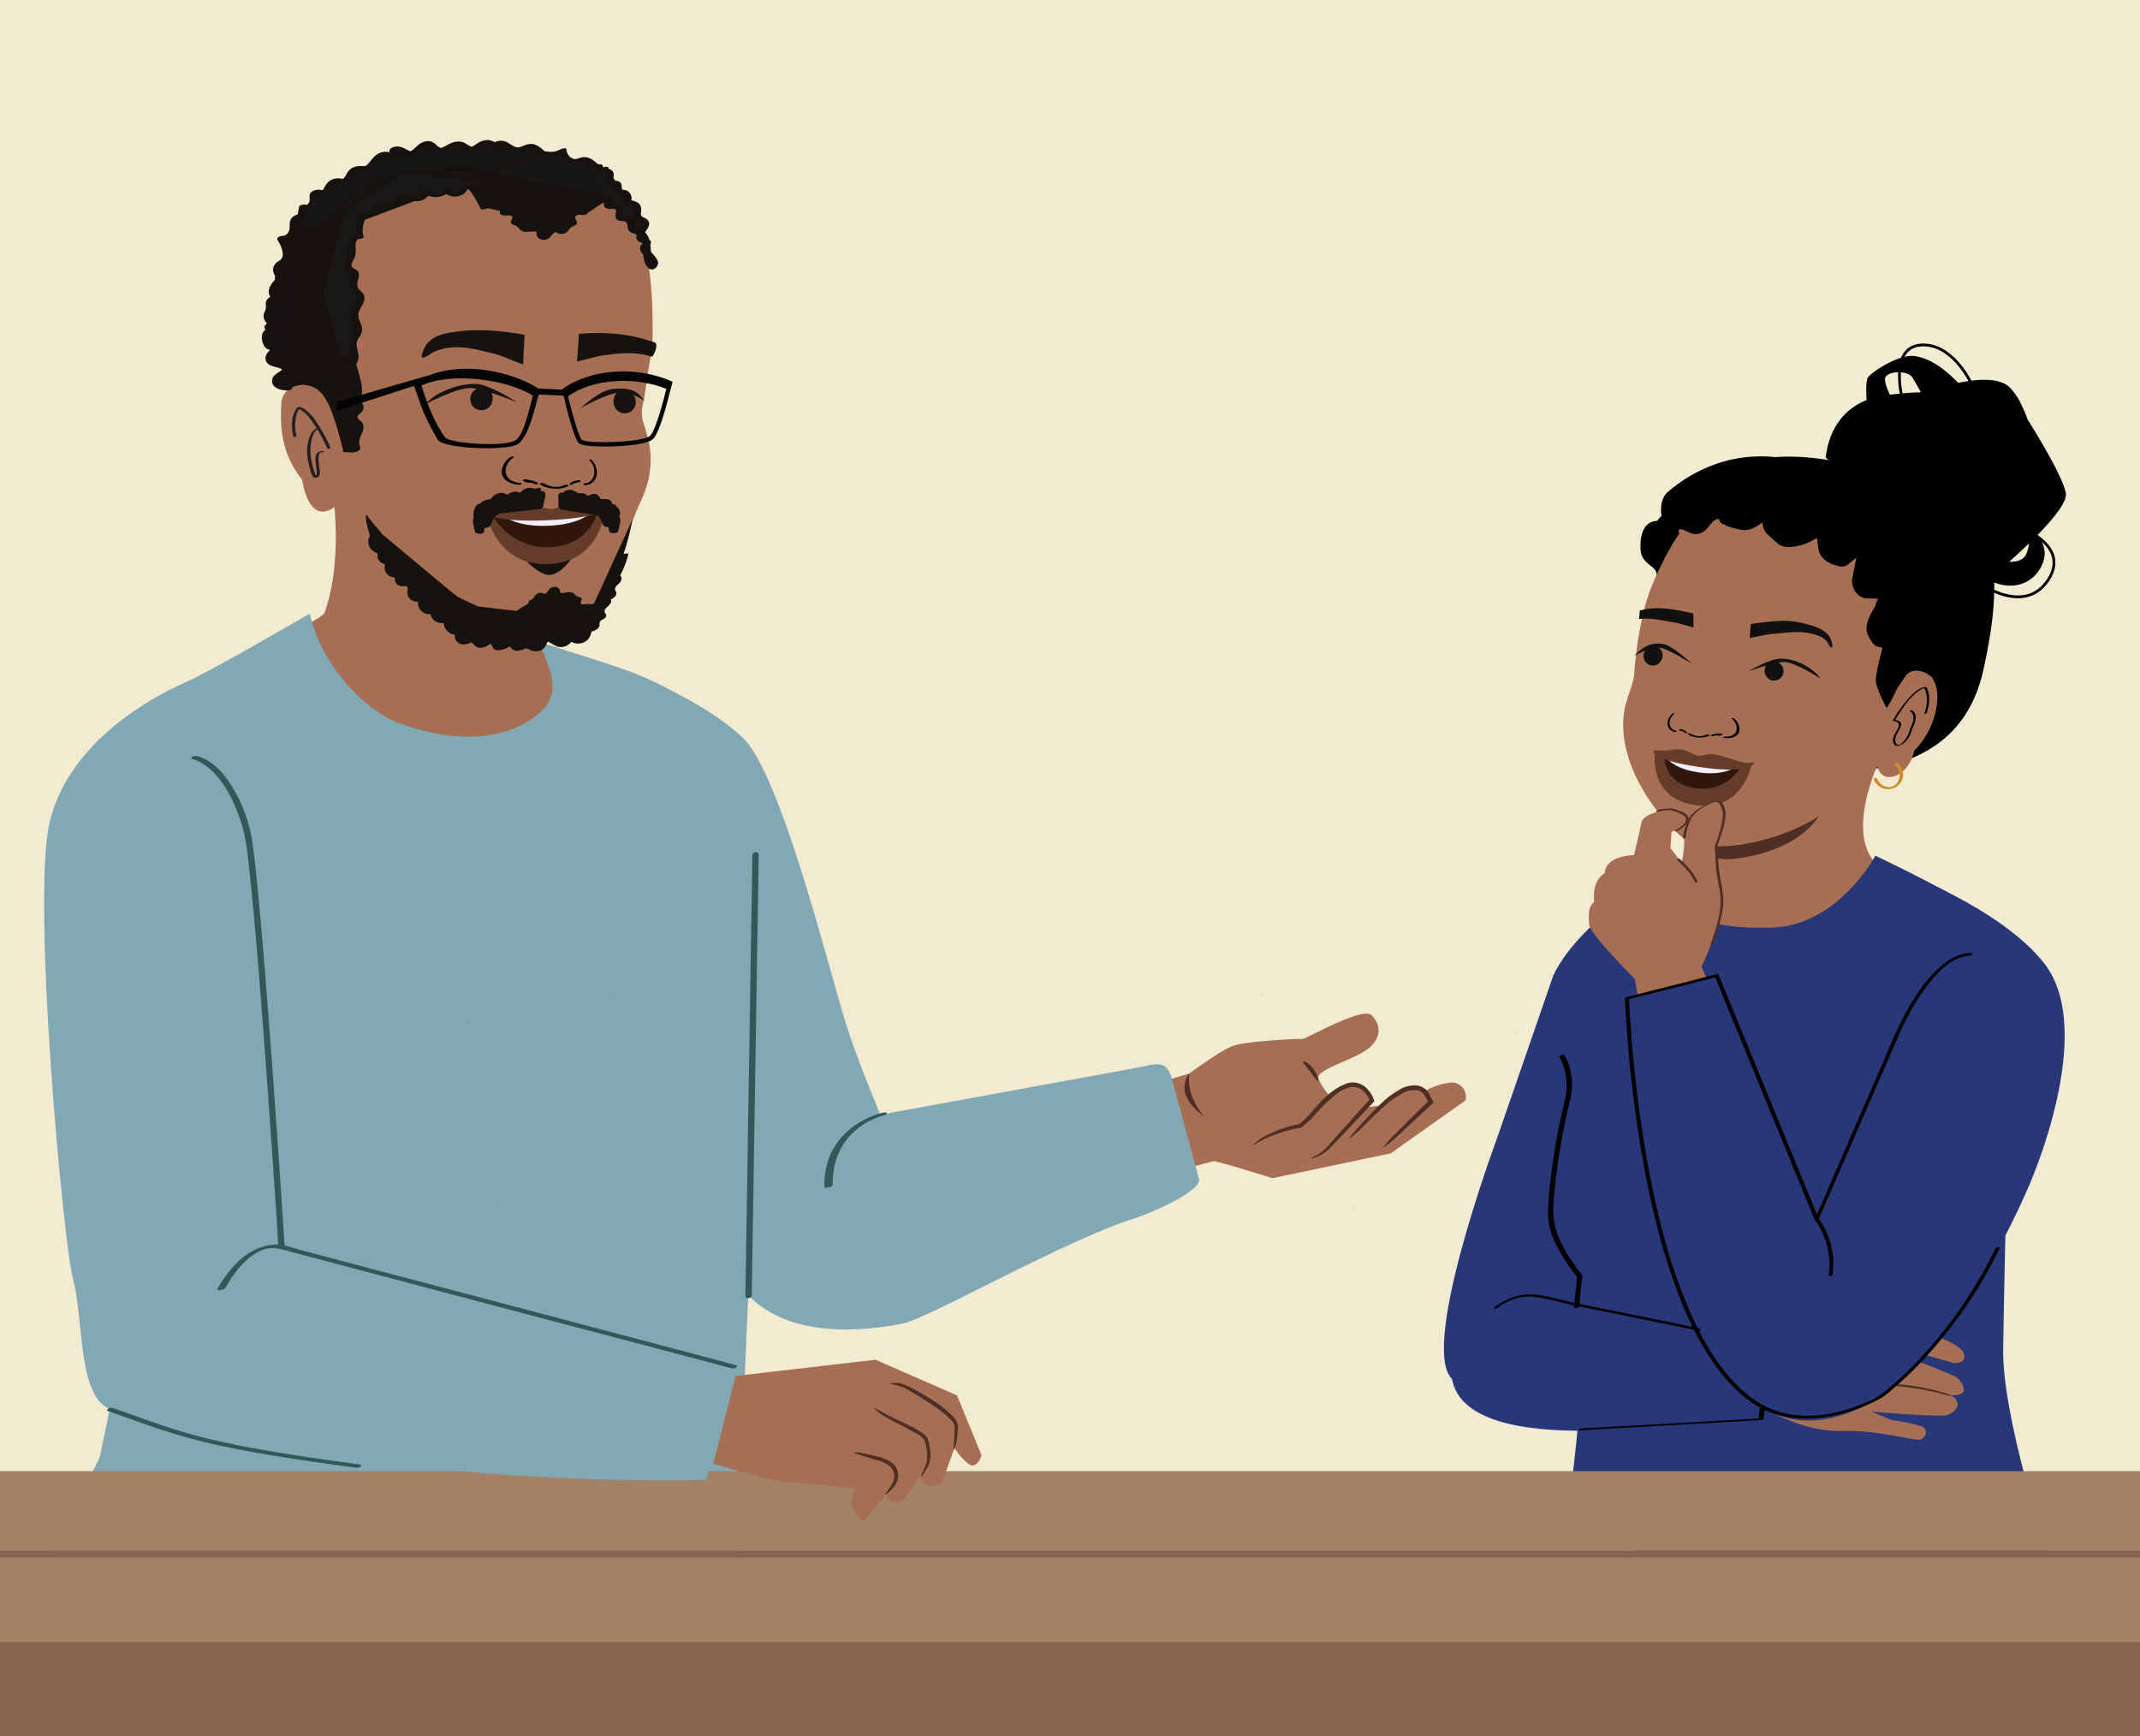 <svg xmlns="http://www.w3.org/2000/svg" viewBox="0 0 1303.15 1057.31"><defs><style>.cls-1{fill:#f2ebd1;}.cls-2{fill:#a66e53;}.cls-3{fill:#4f2e25;}.cls-10,.cls-4,.cls-8,.cls-9{stroke:#000;stroke-miterlimit:10;}.cls-4{stroke-width:0.7px;}.cls-5{fill:#010101;}.cls-6{fill:#13110f;}.cls-7{fill:#ce8d2a;}.cls-8{stroke-width:0.69px;}.cls-9{stroke-width:0.73px;}.cls-10{fill:none;stroke-width:1.69px;}.cls-11{fill:#513835;}.cls-12{fill:#273778;}.cls-13{fill:#653c29;}.cls-14{fill:#31160e;}.cls-15{fill:#f1eef7;}.cls-16{fill:#f37260;}.cls-17{fill:#82a8b3;}.cls-18{fill:#1c3b53;}.cls-19{fill:#825639;}.cls-20{fill:#151210;}.cls-21{fill:#231f20;}.cls-22{fill:#161312;}.cls-23{fill:#171514;}.cls-24{fill:#181615;}.cls-25{fill:#191716;}.cls-26{fill:#040404;}.cls-27{fill:#132b3a;}.cls-28{fill:#745245;}.cls-29{fill:#794c36;}.cls-30{fill:#87654d;}.cls-31{fill:#a38166;}.cls-32{fill:#345759;}</style></defs><g id="Layer_11" data-name="Layer 11"><polyline class="cls-1" points="-176.96 1131.15 -176.96 -113.38 1472.73 -113.38 1472.73 1131.15"/><path class="cls-2" d="M708.35,658.56l16-4.93s19.17-14.28,26.9-16.91,40.21-4.45,41.72-4,36.76-20,42.19-14.55,6.5,12.76-1.12,19.69-33,13.41-31.21,18.81A34.08,34.08,0,0,0,810,667.5s8.49-8.17,15.82-7.48,9.58,10,9.58,10l-2.8,4.17,8.47-1s19-15,27-9a40.81,40.81,0,0,1,15.79-5,8.61,8.61,0,0,1,8.48,10.94h0l-45.47,32.2-72,15.1s-29.29-9.18-35.67-10.43l-15.06,4s-12.4-16.35-14.7-28.89A92.51,92.51,0,0,1,708.35,658.56Z"/><path class="cls-3" d="M802.56,658.13c.63-.2-.13-3.76-2.79-7.26s-5.9-5.15-6.3-4.56,1.86,3,4.28,6.14S801.91,658.43,802.56,658.13Z"/><path class="cls-3" d="M842.17,698.94a53.37,53.37,0,0,1,7.65-8.59c5-5.15,12.14-12.26,20.45-20.34l-.27,1.64c-1-1.68-1.92-3.92-2.9-5.25a6.77,6.77,0,0,0-4.65-2.53,15.23,15.23,0,0,0-9.28,2.4,52.86,52.86,0,0,0-8,5.46c-4.74,4.11-8.88,8.21-12.29,11.45a99.5,99.5,0,0,1-11.54,10.47c-.31-.23,3.48-4.8,10.1-11.91,3.3-3.51,7.22-7.66,12-12a53.62,53.62,0,0,1,8.33-5.94A17.78,17.78,0,0,1,862.86,661a9.78,9.78,0,0,1,6.49,3.64,54.16,54.16,0,0,1,3.17,5.73l.5.92-.77.72c-8.43,8-15.81,14.84-21.16,19.65A53.22,53.22,0,0,1,842.17,698.94Z"/><path class="cls-3" d="M763.17,697.34a15,15,0,0,1,1.52-1.68,30.58,30.58,0,0,1,5.18-3.57,77.74,77.74,0,0,1,21.62-7.7l-.52.21c8.72-6.17,14.79-19.87,29.88-25.08a11.85,11.85,0,0,1,10.2,2.15,17.21,17.21,0,0,1,5.57,8l.27.74-.47.65c-10.19,10.93-19,20.29-25.46,26.85a23.66,23.66,0,0,1-8.76,6.44c-2.32,1-3.65,1.3-3.63,1a19.12,19.12,0,0,1,3.31-2,25.61,25.61,0,0,0,8-6.84c6-6.88,14.61-16.47,24.62-27.46l-.29,1.36a15.11,15.11,0,0,0-4.69-6.62,9.1,9.1,0,0,0-7.84-1.61,21.69,21.69,0,0,0-8.68,4.7,90.23,90.23,0,0,0-7.35,6.61c-2.33,2.31-4.19,4.62-6.38,7a53,53,0,0,1-6.68,5.93l-.15.21-.27.07a88.51,88.51,0,0,0-21.34,6.51C765.68,695.46,763.39,697.61,763.17,697.34Z"/><path class="cls-3" d="M724.31,653.63s-2.87,12.81,9,26.17C733.34,679.8,714,667.69,724.31,653.63Z"/><path class="cls-3" d="M1021.25,705.55a169,169,0,0,1-26.52,5.51,168.19,168.19,0,0,1-26.84,3.36,166.34,166.34,0,0,1,26.48-5.53A166.53,166.53,0,0,1,1021.25,705.55Z"/><path class="cls-3" d="M1016.87,693.61c0,.6-11.74,1.57-26.11,3.72s-26,4.51-26.11,3.9a105.76,105.76,0,0,1,25.77-6.11A102.43,102.43,0,0,1,1016.87,693.61Z"/><path class="cls-3" d="M921.38,695.86s8.06,20-17.39,45.84C904,741.7,936.33,717.44,921.38,695.86Z"/><path class="cls-2" d="M1039.6,456.31c.06,23.83,0,51.82-.77,75.64a4.06,4.06,0,0,1-.6,2.44,4.4,4.4,0,0,1-1.36,1l-5.49,3.18c.26,5-3,9.1,0,13.17,6,8.07-2.88,52.79,7,54.84,25.85,5.38,79.4-46.61,99-60.71,2.36-1.7,6.82-6.79,6.56-9.49s.18-8.69-2-11c-19.45-21.38,5.47-68.71,5.47-68.71"/><path class="cls-3" d="M1108.1,495.91s-10.51,22.41-53.19,27.22c0,0-8.7.68-15.63-2.19l-.16-8.63Z"/><path class="cls-4" d="M995.67,439.63c13.69-8.42,17.34-25,16.75-40.05-.56-14.4,11.75-35.59-5.84-36.08-.33,0,7.13-11.81,1.89-11.1,3.7-7.69-7.93-7.72-9-16.73-.2-1.81-1.66-17.83,9.74-18.13,44.75-54.17,98.71-38.35,129.14-32.08,59.71,12.31,90.21,28.37,69,122.76-14.23,63.38-77,66.21-137.64,60.12-25.92-2.6-56.84-3.74-74.68-28.38Z"/><path class="cls-4" d="M1137,243.88c-15.17,5.94-22.94,18.87-24.88,34.54,2.87,2.95,9.24,6.47,12.13,9.41.65-1,1.33-1.95,2-2.9,3.17,3.2,11.85,6.57,15.07,9.72,1-.5,4.08-1.57,7.72-2.76l3,2.93a18.28,18.28,0,0,0-6.46,2.25c3.65,3.64,13.51,6.29,17,10.09,7.52,8.24,15.82,19.16,23.66,27.08a50.4,50.4,0,0,1,6,5.88l-6.41,4.85,8.11,7.7c-1.15,2.2-1.82,3.46-1.82,3.46l6.64,6.45s4.89-3.89,11.86-9.77c23.66,11.27,35.37-8,34.05-17.39a19.47,19.47,0,0,0-4.35-9.73c10.38-10.56,18.34-20.57,17.26-25.61-2.18-10.13-16.37-33.6-23.28-44.63a78.2,78.2,0,0,0-4.27-10l-.08-.21h0a37.64,37.64,0,0,0-6.3-9c-6.18-6.23-20-5.07-31.31-2.71-11-11.32-18.86-15-25.8-16.26-9.71-1.77-26.85,9.67-28.84,12.93C1136.66,231.77,1136.68,238,1137,243.88Zm85.61,98.53c4.43-4,9-8.19,13.4-12.43a22.27,22.27,0,0,1-1.77,7.48C1232.27,341.92,1227.16,342.72,1222.57,342.41ZM1164,228.71c.89.79,3.61,5.57,6.31,10.52a179.9,179.9,0,0,0-18.54,1.37l-1.16.11c-1.48-3.11-3.18-7.3-3.09-10C1147.64,226.07,1159.34,224.58,1164,228.71Z"/><path class="cls-2" d="M1041.51,316.29a4.42,4.42,0,0,1-.52.64l.49-.26Zm-18.39,2.33,0,.31a10.63,10.63,0,0,0,.89-.61C1024,318,1023.12,318.62,1023.12,318.62Zm112.19,161.65,8-13.57c2.62,12.14,19.37,6.18,22.35-9.62,13.14-12.89,17.15-33.82,11.75-42.93l-.63-1.31c-4.12-4.2-12.1-6.9-16.38-1.26-1.5,2.5-3.66,5.27-5.15,7.78-1.53,2.87-3.94,8.74-6.25,11.16,0,0,11.68-27.67,12.81-34.75s2.64-24.71-9-36.11c0,0-13.6-16.52-18.57-24.6l-2-.95c-1.22-.12-2.08.17-3.3,0,0-.37.48-.7.55-1.45-2.12.54-3.71,0-5.35-.16.45-.34,1.3-.63,1.34-1-1.67.21-3.27-.33-4.9-.5.44-.33,1.34-1,1.37-1.37-2.12.54-3.27-.33-4.9-.49a2.8,2.8,0,0,0,1-1.43c-1.71.59-3.31.05-5-.11.45-.34.94-1,1.38-1.38-2.12.55-3.27-.33-4.9-.49-.41,0,.89-.67.93-1a15.42,15.42,0,0,1-4.13,0c0-.37.9-.67.93-1-2.53.5-3.68-.37-5.31-.54l1.37-1.37a5.81,5.81,0,0,1-5,.25c.44-.33,1.33-1,1.37-1.37a8.11,8.11,0,0,1-6.61.09c.41,0,1.34-1,1.37-1.38-2.19,1.3-3.78.76-5.83.55.45-.33.93-1,1.82-1.71-2.6,1.26-5.54,1.72-7.88.35.41,0,.94-1,1-1.42-1.78,1.34,1.48-.23-.53-.81,0,0-4.86,1-4.82.65-1.75,1,5-5.93,2.91-6.13.48-.71-11.8-.48-10.9-1.15-2.2,1.29-1.7.56-4.12-.06,0,0-8.94,3.64-8.5,3.31-2.23,1.67-3,0-5.41-.62.45-.34,1.32,1.72,1.77,1.38-1.79,1.34-1.06-.48-3.1-.69,0-.37-6.44-3.11-6.4-3.48-2.16.92-1.51,1.15-4,.9,0-.37-2,4-1.51,3.65-1.78,1.33-1.58.11-3.59-.47l-2.17,1.19c-2.23,1.67.66,1.14-1.75.52,0-.27,9.1,2.1,9.53,1.64a15,15,0,0,1-5.5,1.79c0-.37.53-1.08.56-1.46a8.22,8.22,0,0,1-6.76,1.6c.41,0,.89-.67.93-1.05-2.23,1.67-4.8,2.55-7.14,1.18v-.06a12.77,12.77,0,0,1-6,2.11,1.6,1.6,0,0,1,1-1.41l-1.63-.17c-2.35,2.8,7.24,2.05,6,5.72,0,0-7.81,10.36-16.7,31.9-7.31,17.68-10.32,46.59-10.51,52.63-.16,5.24-4.37,15-5.55,20.34-6.37,29,13.47,61.15,34.63,79.73,8.43,7.41,16.51,5.75,25.63,5.44,18.64-.64,47.39-9,65.2-23.69"/><path class="cls-5" d="M1029.7,446.92a10.63,10.63,0,0,0,9.44.46c.64-.28,2.58.28,1.69.68-3.76,1.72-9.6,1.28-12.84-.83-.32-.21-.23-.46.21-.55a2.36,2.36,0,0,1,1.5.24"/><path class="cls-5" d="M1042.06,447.46a17.19,17.19,0,0,1,5.94-.76,1.37,1.37,0,0,1,.86.37c.15.17.16.36-.07.46a6.5,6.5,0,0,1-3.25.35,1.23,1.23,0,0,1-.94-.47c-.15-.28.2-.42.46-.38a5.15,5.15,0,0,0,2.62-.3c.27.28.53.56.8.83a15.52,15.52,0,0,0-5.31.69,1.25,1.25,0,0,1-1-.23c-.2-.14-.4-.45-.07-.56"/><path class="cls-5" d="M1050,448.57c2.34.2,5.2-.47,6.53-2,2-2.38.86-6.86-1.88-8.82-.3-.22-.11-.43.22-.46a2,2,0,0,1,1.22.39,8.2,8.2,0,0,1,3,7.83c-.6,2.21-3,3.54-5.87,3.88a13.59,13.59,0,0,1-2.63.06c-.36,0-1-.21-1.13-.49s.19-.38.53-.35"/><path class="cls-5" d="M1025.55,445.3a.3.3,0,0,0-.25-.46,2.79,2.79,0,0,1-1.75-.77l-.7.66a8.29,8.29,0,0,1,3.52,1.67.68.68,0,0,0,.76,0c.17-.11.36-.37.15-.55"/><path class="cls-5" d="M1027.28,445.82a9.37,9.37,0,0,0-3.94-1.84.75.75,0,0,0-.66.2.31.31,0,0,0,0,.46"/><path class="cls-5" d="M1020.66,445.07a4.83,4.83,0,0,1-3.76-3.18,6.53,6.53,0,0,1,2.62-7.05.27.27,0,0,0-.06-.49.94.94,0,0,0-.84.16,7.32,7.32,0,0,0-3.15,5.88,5.28,5.28,0,0,0,3,4.86,6,6,0,0,0,1.64.53c.23,0,.66,0,.8-.28s0-.4-.27-.43"/><path d="M1154,438.48c3.29-5.47,6.9-11,11.53-15.41a23.06,23.06,0,0,1,3.79-3,10,10,0,0,1,2.09-1c.2-.05.36-.05.42-.07s0,0,.1,0l-.25-.11a11.06,11.06,0,0,1,1.4,4,22.14,22.14,0,0,1-1.28,11.55c-.11.3,1.24.14,1.38-.23,1.56-4.34,2.28-9.26.77-13.72a5.24,5.24,0,0,0-.88-2,.9.9,0,0,0-.69-.11c-3.69.25-7,3.57-9.41,6.06a82,82,0,0,0-10.35,14.26c-.13.21,1.16.13,1.38-.23Z"/><path class="cls-6" d="M998.58,371.7c9.94-2.25,16.18-1.78,32.54,1.82v.38c.05,2.17,0,1,.07,3.14,0,1.65.07,3.31.1,5-5.34-1.26-9.19-2.68-12.63-3.18-6.52-1-13.94-2.84-20.56-1.93C998.3,375.16,998.47,373.44,998.58,371.7Z"/><path class="cls-6" d="M1066.11,380.37c-.18,2.16-.07.95-.25,3.12-.13,1.66-.26,3.31-.38,4.95,5.74-.92,9.9-2.09,13.59-2.38,7.3-.57,15.72-2.1,22.93-.43,3.45.79,8.39,2,10.64,5.19.61.85,1.63,3.8,3,3.32.59-.19-.11-2.93-.19-3.21-1.44-5.52-6.18-8.17-12.09-9.95-12.05-3.64-18.28-3.77-37.28-1"/><path class="cls-7" d="M1153.72,465.63a8.13,8.13,0,0,1,1.59,11A6.72,6.72,0,0,1,1152,479a9.71,9.71,0,0,1-1.34.34,7.16,7.16,0,0,1-2.79-.53,8.06,8.06,0,0,1-4.84-4.73c-.32-.81-2.33-.22-2,.54a9.66,9.66,0,0,0,8.87,6,9.53,9.53,0,0,0,6.42-2.82,8.85,8.85,0,0,0,2.57-6,9.11,9.11,0,0,0-3.25-7.11,1.3,1.3,0,0,0-1.37-.09c-.24.11-.89.6-.51.93Z"/><path d="M1152.8,439.06c1.23.13,3.13.4,3.46,1.87.26,1.12-.42,2.36-.9,3.33-1.16,2.29-3.32,5.21-2.44,7.94,1,3.2,4.43,1.94,6.37.34a15.54,15.54,0,0,0,3.92-5.2c.76-1.55,1-3.26,1.8-4.78,1.51-3,3-7.87-.71-9.94-.36-.2-1.5.37-1.32.48,3.3,1.86,2.28,6.06,1,8.91-.18.41-.41.81-.59,1.22-.29.65-.41,1.39-.64,2.06a17.52,17.52,0,0,1-3.43,6.08c-.74.83-2.31,2.63-3.59,2.24-1.09-.33-1.59-1.88-1.62-2.9-.06-2.7,1.93-5.12,3-7.49.42-.93.91-2.18.36-3.16-.7-1.24-2.52-1.45-3.77-1.58-.31,0-1.59.5-.9.58Z"/><path class="cls-6" d="M1010,394.3c-2.22-1.45-5.08-.67-6.75.54a5.94,5.94,0,0,0-2.07,2.6,6.15,6.15,0,0,0,.89,5.71,5.71,5.71,0,0,0,6.41,1.8,6.32,6.32,0,0,0,3.83-7,5.66,5.66,0,0,0-2.31-3.65"/><path class="cls-6" d="M1030.46,404.33s-11.5-10.93-17.37-12.11c-8.56-1.71-14.22,3.19-17.7,7.12,0,0,10.15-6.14,16.15-4.76C1017.27,395.91,1030.46,404.33,1030.46,404.33Z"/><path class="cls-6" d="M1078,402.84c2.47-1,5.12.35,6.52,1.86a6,6,0,0,1,1.51,3,6.16,6.16,0,0,1-2,5.43,5.71,5.71,0,0,1-6.64.49,6.31,6.31,0,0,1-2.36-7.62,5.65,5.65,0,0,1,3-3.12"/><path class="cls-6" d="M1064.56,408.78s13.29-7.73,19.68-7.71c11.52,0,21.48,7.56,24.33,12.12,0,0-15.61-10.19-22.18-10.07C1080.11,403.24,1064.56,408.78,1064.56,408.78Z"/><path class="cls-8" d="M1021.71,323.24c-2.62,10.16-15.77,0-7.84-1.72-.44-5.08,6.84-6.43,7.14-11.54a7.24,7.24,0,0,1,.42.85s.8-6.1,3-7.38,11.84-5,11.84-5l2.58,2.38c-.06-.16-.84-2.26.71-3.33s17.93-7.66,27.81-6a9.79,9.79,0,0,1,1,.18l3.92,2.57.14.09-.15-.11c-.69-.5-2.15-1.72-1.26-2.52a3.57,3.57,0,0,1,1.93-.63,35,35,0,0,1,6.08,0v0l.68.08.67.06v0a35.62,35.62,0,0,1,6,1.2,3.62,3.62,0,0,1,1.76,1c.72,1-1,1.86-1.73,2.22l-.17.07.16-.06,4.34-1.74c.33,0,.66,0,1,0,10,.38,24.74,10.08,26.06,11.45s.12,3.27,0,3.41l3-1.82s11.45,5.83,13.35,7.51,2.47,5.3,2.47,5.3,3.5,1.7,4.85,1.4,7.75,3.91,10.14,8.2c1.53,2.75.65,5.11,1.31,7.46h0c.37,1.32.57,2.19.57,2.19l6.76,3c5.34,3.25,2.78,14.67,2.78,14.67,9.66,14.63,9,26.21,2.87,38.12-2.39,4.6,10.78,10.79,2,9.72s-18.94,26-18.94,26-6.43-11.57-6.3-16.64,4.09-19.72,4.09-19.72l-4.21-1s-2.49-1.32-5-7.32,4.18-15.58,4.18-15.58l2.29-6-8.39-.26c-7.91-2.19-7.49-11-7.49-11l2.85-14.38-5.33,4.39a6,6,0,0,1-4.86,1.62c-12.4-2.2-13.09-10.12-13.09-10.12l-.93-7.49-3.38,1.79c-3.63,2.41-14.3,5.62-19.29,2.86-1.31-.73-6.62-5.76-7.5-6.47-3.11-2.78-3.13-7.47-3-9.21.54-.43,1.06-1,1.58-1.43,2-1.76,2.75-.86.77.9-3.41,3-9.08,7.22-13.7,7-4.44-.25-13.8-3.05-14.78-5.22-.65-1.46.77-1.48-.86-1.58a5.35,5.35,0,0,0-3.74,1.76c-2.37,2.22-4.15,5.64-7.28,6.86-4.55,1.78-6.92-.86-11.17-2.22A2.06,2.06,0,0,0,1021.71,323.24Z"/><path class="cls-9" d="M1012.16,314.17s-2-9.7,3.93-14.56,29-24.46,64.9-20.92Z"/><path class="cls-10" d="M1206.86,355.92s26.07,18.53,40.22-2.54-16.73-32.11-16.73-32.11"/><path class="cls-10" d="M1199.74,232.23s-11.61-24.11-30.75-22.06-10.3,34-10.3,34"/><path class="cls-11" d="M1106.08,818.58a1.34,1.34,0,0,0,.26.09l.05-.67Z"/><path class="cls-11" d="M980.31,751.27a1,1,0,0,1-.29.08c0-.25,0-.5,0-.75Z"/><path class="cls-12" d="M886.15,841.06c3.64,16.2,44.58-22.18,43.67-5.2,46.58,8.28,64.9-77.83,73.54-99.08l.25-7.43c2-19.57,3.2-39.23,3.75-58.9,1.17-41.79,24.5-84.51,22.73-126.26L990.76,548c-12.46,6.16-35.49,26-44.91,46.09l-34.29,99.24S861.32,828.1,886.15,841.06"/><path class="cls-12" d="M1029.58,556.36c-.84-.77-7.78-3-7.55-3.88-2.33,3.25-16.6,15.11-18.17,18.5-9.87,21.34-13.76,36.28-22,58.3-8.94,23.91-18.06,49.13-20.35,74.73-1.31,14-23.44,40,5.43,70.25,0,0-5,125.76-15.94,158.84,2.3,2.09,34.19,3.16,36.61,5.13,17.93,14.64,38.59,26,60.19,34.93a330.73,330.73,0,0,0,65.64,19.26c14.17,2.64,28.32,4.76,42.81,4.84a182.29,182.29,0,0,0,37-3.64c25-5,41.45-1.79,65-10.9-7.56-24.1-39.09-116.43-38.42-161.28,2.44-161.52,9.29-223.23-8.49-261.06-3.67-7.81-64-36.84-69.34-39.3,0,0-22.5,42.16-62.17,43.69S1029.58,556.36,1029.58,556.36Z"/><path class="cls-12" d="M1191.09,813.3c0-.29,0-.6,0-.89.53,0,1.05.07,1.57.12,0,.32,0,.65,0,1-2,11.66-4.29,23.78-6.55,36.2-9.39,51.24-27.71,110.13-34.28,145.84-.19.85-.24,1.21-.43,2.06l-.19-.05-.32-.1-.51-.12c6.47-35.94,24.86-95.64,34.12-147.84Z"/><path class="cls-13" d="M1036,463.41c11.53,1.66,30.44,2.74,30.44,2.74s-5.18,27-32,24.38c-30.55-3-26.75-31.48-26.75-31.48S1024.52,461.75,1036,463.41Z"/><path class="cls-14" d="M1035.93,463.4c5.48.79,24.52,2.87,24.52,2.87s-8.06,16.53-27.88,13.67c-21.49-3.1-19-21.39-19-21.39Z"/><path class="cls-15" d="M1035.55,464.34c5.48.79,22.31,2.09,22.31,2.09s-7,6.3-23.47,3.93-20.65-10.08-20.65-10.08Z"/><path class="cls-13" d="M1007.23,457.05a23.05,23.05,0,0,1,4.3,0c4.6.18,7.65-.83,11-.66,5.68.3,8.86,3.45,11.3,3.8s6.38-1.77,11.92-.45c3.24.78,11.17,3.37,15.64,4.49,2.68.67,6.05-.13,6.61.13.77.35-1.82,7.21-32.48,2.79S1006.38,457.17,1007.23,457.05Z"/><path class="cls-11" d="M924,628.83a1.17,1.17,0,0,1-.27.15l-.18-.72Z"/><path class="cls-2" d="M1036.14,588.63l13.84,32L1003,638.47l-7.52-42.38s-27.06-27-27.79-33.12c-.06-4.81-1.28-10,3.13-13.88-1.55-13.59,6.33-17.34,6.33-17.34.88-11.14,17.85-11,17.85-11s3.31-13.61,4.55-19.84,17.59-8.17,17.59-8.17a102.86,102.86,0,0,1,9.7,6c0,4.89-9,7.83-9,7.83l-.64,9.8,6.78,9a56.75,56.75,0,0,0,1.61-14.75c.26-10.74,8-17.16,14.28-20.81s8.12-.18,9.3,3-4.08,22.08-4.08,22.08a121.45,121.45,0,0,0,3.18,28.43C1051.83,556.37,1036.14,588.63,1036.14,588.63Z"/><path class="cls-2" d="M1195.91,846.31c.34,3.78-9,3.44-9,3.44a5.48,5.48,0,0,1,4.88,3.8c1.3,3.81-2.1,6.21-5.56,8s-46.77-2-46.77-2l12.76,5.21a115.83,115.83,0,0,1,18.16,3.81c3.43,1.75,3.12,5.52,0,7.72s-24.64-5.63-48.86-4.94-47.12-13.83-47.12-13.83l14.35-44A210.7,210.7,0,0,1,1109,804a155.83,155.83,0,0,1,30.47-9.67,189.64,189.64,0,0,0,24.6-8,11.24,11.24,0,0,1,1.75,11.42c-2.44,7.28-26,10.71-26,10.71l30.47,2.09s23.88,7.14,25.63,13.73-6.08,5.69-6.08,5.69l-19.59-5.45-22.44.89,23.47,4.73s18.15,7.41,19.56,8.1A11.9,11.9,0,0,1,1195.91,846.31Z"/><path class="cls-16" d="M1098.26,784.3a120.39,120.39,0,0,0-13.28-48"/><path class="cls-12" d="M966,791.32l.41,2.86,107.45,16.28L1060.19,812l-11.34,50.64s-161.21,31.47-165-26.09C881.88,757.24,938.26,793.65,966,791.32Z"/><path class="cls-3" d="M1148,842.54a131.38,131.38,0,0,1,34.76,5.28,30.41,30.41,0,0,1,6.86,2.54,59.39,59.39,0,0,1-7.1-1.64c-4.32-1.07-10.4-2.41-17.15-3.44s-12.94-1.54-17.43-1.81a53.69,53.69,0,0,1-7.28-.55A31.68,31.68,0,0,1,1148,842.54Z"/><path d="M911.85,796.46a37,37,0,0,1,11.82-6,29.19,29.19,0,0,1,12.2-.56c7.49,1.07,14.73,3.3,22.12,4.86,4.09.87,8.2,1.67,12.3,2.5l27.1,5.5,27.9,5.66c4.88,1,9.78,2.24,14.71,3l.21,0c.7.14,2.79-.94,1.48-1.21l-12.57-2.55-27.81-5.64-28.06-5.7c-4.58-.93-9.17-1.82-13.73-2.78-6.86-1.45-13.58-3.47-20.51-4.62a37.45,37.45,0,0,0-11.62-.42,36.76,36.76,0,0,0-12,4.14,48.63,48.63,0,0,0-5.41,3.46c-.43.32-.21.64.21.76a2.23,2.23,0,0,0,1.68-.45Z"/><path class="cls-12" d="M990.76,607.91s10.06,199,80.92,248c22.22,15.34,49.54,9.87,73.71-5.52,50.84-32.36,91.07-130.5,91.07-130.5l-76.6-68.36-54.48,103.1-60-160.5Z"/><path class="cls-12" d="M1156.47,530.13s61.55,22.52,88.28,56.39c32.82,41.57-9.21,135.46-9.21,135.46s-74.27-11.41-107.15-32.86Z"/><path class="cls-3" d="M1021.26,523.64a58.13,58.13,0,0,1,4.33,4.27,34.53,34.53,0,0,1,6.54,9.27c.28.62,1.89.14,1.63-.44a35,35,0,0,0-6.55-9.37,54.34,54.34,0,0,0-4.45-4.4c-.48-.42-2,.22-1.5.67Z"/><path class="cls-3" d="M1043.21,574.69c1.06-3,2-6.09,3-9.17,1.55-5.15,3-10.36,3.16-15.77.18-5.78-1.18-11.27-2.13-16.92A112.57,112.57,0,0,1,1046.1,519c0-1.37-.21-2.8-.14-4.16a8.52,8.52,0,0,1,.53-1.64,98.52,98.52,0,0,0,3.42-11.29c.93-4.07,1.55-8.09-.59-11.92a4.09,4.09,0,0,0-3.86-2.41,12.6,12.6,0,0,0-4.41,1.42c-4.18,1.88-8.44,4.21-11.49,7.71a12.94,12.94,0,0,0-2,3.1,26.41,26.41,0,0,0-.85,2.8,25.39,25.39,0,0,0-1.82,7.84c0,.2,1.62,0,1.63-.44a23.58,23.58,0,0,1,1.7-7.51,19.38,19.38,0,0,1,1.93-4.72c2.44-3.56,6.4-6,10.2-7.83a16.27,16.27,0,0,1,4-1.72c2.15-.35,3.41,2,4,3.7,1.47,3.85.57,7.81-.41,11.69a103,103,0,0,1-3.18,10.16,6.11,6.11,0,0,0-.45,1.37,24.65,24.65,0,0,0,.12,3.64c.17,4.42.35,8.88,1,13.27.67,5,2,9.75,2.28,14.76.48,9.66-2.93,19.18-6.07,28.18-.09.25,1.46.1,1.6-.3Z"/><path class="cls-3" d="M1021.09,506.11a19.3,19.3,0,0,0,5.11-3.56c1.54-1.55,3-4,1.32-5.93-1.55-1.76-4.11-2.66-6.27-3.39a14.3,14.3,0,0,0-4-1,29.11,29.11,0,0,0-3.61.29,14.37,14.37,0,0,0-4.53,1c-1,.48-.11,1.21.68.83a11.36,11.36,0,0,1,3.46-.77c1.11-.14,2.24-.23,3.36-.29a3,3,0,0,0,.42,0c.3-.06-.28,0-.28,0l.39.09c.71.17,1.42.37,2.12.58a19.73,19.73,0,0,1,5.93,2.63,3.41,3.41,0,0,1,1.52,2,4.12,4.12,0,0,1-1.25,3.06,15.47,15.47,0,0,1-5,3.72c-1,.48-.1,1.22.69.84Z"/><path d="M1105.13,742.88a32.35,32.35,0,0,1,3.67,5.86,47.15,47.15,0,0,1,4.91,15.79,46.24,46.24,0,0,1-.17,12.38c0,.24,2.28.07,2.38-.64a46.61,46.61,0,0,0-7-32.07,22.5,22.5,0,0,0-1.4-2c-.46-.55-2.53.46-2.38.64Z"/><path d="M949.72,643.78c.09.14-.1-.19,0,0l.33.59c.36.68.68,1.38,1,2.09a37.87,37.87,0,0,1,2.75,18.85,79,79,0,0,1-2,9.35C948.86,687,946.73,699.45,945,712c-.86,6.3-1.61,12.63-2,19-.34,5.1-.66,10.4.43,15.44,1.4,6.52,4.51,12.62,7.93,18.29a110.8,110.8,0,0,0,8.22,11.82c.16.21.54.89.8,1s-.19,0,0-.28c-.05.08,0,.26,0,.36-.29,1.57-.32,3.23-.48,4.82L958.56,795l-.09.89c-.12,1.21,3.06.61,3.17-.42l1-10.12.64-6.5c.07-.72.43-1.92.07-2.58a22.5,22.5,0,0,0-2.11-2.67c-1.47-1.93-2.89-3.91-4.24-5.93a77,77,0,0,1-9.14-17.59A42.92,42.92,0,0,1,946,734c.25-6.14.91-12.27,1.68-18.36,1.65-13,3.82-25.89,6.7-38.62.56-2.44,1.2-4.85,1.79-7.28a38.67,38.67,0,0,0,1-12.08,35.67,35.67,0,0,0-4-14.25c-.15-.27-.3-.54-.46-.8-.53-.85-3.61.15-2.95,1.22Z"/><path d="M961.65,871l10.93-.62,26.25-1.48,31.61-1.79,27.34-1.54,13.36-.76h.19c.59,0,2.54-.23,2.63-1l.77-6.74c0-.29-3.07,0-3.17.85l-.77,6.74,2.62-1-10.93.62-26.24,1.48-31.62,1.79L977.28,869l-13.36.76h-.19a4.47,4.47,0,0,0-2.24.6c-.42.29-.53.64.16.6Z"/><path d="M1215.19,760.12a271.59,271.59,0,0,1-40.11,60.59,218,218,0,0,1-28.22,27.39c-4.7,3.72-10.48,6-16,8.1-11.92,4.52-25,6.93-37.71,5.5a54.21,54.21,0,0,1-26.46-10.47,84.8,84.8,0,0,1-14.23-13.47c-9.58-11.25-16.86-24.36-22.86-37.82a321.11,321.11,0,0,1-16.25-46.71c-4.41-16.16-7.9-32.56-10.8-49.05-2.61-14.88-4.72-29.85-6.42-44.86q-1.94-17-3.14-34.05c-.4-5.57-.74-11.14-1-16.72,0-.25,0-.49,0-.74l-1,.9,18.43-4.65,29.41-7.43,6.82-1.72-1.4-.49,6,14.76,14.54,35.46,17.6,42.89,15.21,37.08,5,12.22c.79,1.92,1.47,3.93,2.38,5.8a2.6,2.6,0,0,1,.1.25c.37.9,2,.61,2.32-.19l10-23,19.69-45.32,14-32.11c3.19-7.34,6.16-14.71,9.87-21.83a132.17,132.17,0,0,1,14.67-22.87c5-6.14,11.31-12.42,19.12-14.78a20.42,20.42,0,0,1,5.2-.86c1.34,0,1.84-1.77.22-1.72-8.16.28-15.27,5.08-21,10.58-6.54,6.33-11.76,14-16.34,21.81a234.94,234.94,0,0,0-13.4,27.89c-3.86,9.16-7.92,18.23-11.88,27.34l-20,46.06-8,18.52c-1.38,3.17-3,6.33-4.17,9.6,0,.14-.13.28-.19.42l2.33-.19-6.06-14.76L1086.91,692l-17.59-42.9-15.21-37.08-5-12.22c-.79-1.92-1.5-3.91-2.38-5.79l-.11-.26a1.12,1.12,0,0,0-1.4-.48L1026.78,598l-29.42,7.43-6.81,1.72c-.35.09-1,.45-1,.9.13,4,.36,7.92.61,11.88q1,15.63,2.59,31.22Q995,673,998.43,694.66c2.66,16.6,5.89,33.12,10,49.43a363.11,363.11,0,0,0,15.29,48.23c5.73,14.17,12.63,28.07,21.75,40.4,8.41,11.37,19.29,22.21,32.74,27.34,11.26,4.3,23.74,4.59,35.52,2.55a98.91,98.91,0,0,0,19.53-5.55c3.14-1.24,6.23-2.64,9.24-4.17a32.62,32.62,0,0,0,3.86-2.09,83.21,83.21,0,0,0,6.79-5.5c5.19-4.45,10.15-9.18,14.91-14.08a271.4,271.4,0,0,0,40-53q5.07-8.76,9.49-17.89c.58-1.2-1.82-1.2-2.28-.26Z"/><path class="cls-17" d="M372.85,405.5s50,16.36,79.25,43.51c23.29,21.65,52.61,141.09,63,174.29,10.48,33.58,39.07,97.93,39.07,97.93l-94,37.56-73.53-139L375.52,413Z"/><path class="cls-17" d="M441.06,719.05s60.95,10.67,80.08-3.69c12.77-9.59,4.14-26.54,16.33-36.85l158.27-28.94c11-2.88,15.44-2.45,18.28,8.62l16,59.26c3.29,7.37-30.55,21.81-38.47,24.25C648.9,754.81,565.41,803,549.14,806.13c-28.21,5.31-78.79,9.62-102.17-28.41C428,753.56,441.06,719.05,441.06,719.05Z"/><path class="cls-2" d="M201.28,290.61s9.22,46.25-3.58,82.29c-1.5,4.24-26.89,14.59-26.89,14.59l35.27,10.92c24.11,5.17,77.86,4.39,101-3.15l19.29-11.16s-24.57-5-25.82-10.19,2.65-44.2,2.65-44.2"/><path class="cls-2" d="M309.4,377.82l-118.49,1.5-8.15,38.28s24.19,26.76,27.49,28,79.23,15.78,79.23,15.78,84.51-30,83.35-29.75S309.4,377.82,309.4,377.82Z"/><path class="cls-17" d="M465.35,520.39,438.4,438S407.75,417.87,385,409.44c-15.4-5.7-46.61-15.32-55.9-18.24,2.39,12.34,15.32,28.4.13,42.32-11.19,10.25-26.71,14.68-41.85,15.07-14.53.38-29.2-2.91-42.84-7.72-25.53-9-49.94-39.38-55.89-67.19l-39.87,22.83s-37.88,21.14-50.3,26.19-9.22,326.88-9.22,326.88L61,886.21C58.16,899.41-12,987,32.12,1091c0,0,276.09-84.78,305-85.2,33.61-.48,97.2-.74,105.72-16.77S465.35,520.39,465.35,520.39Z"/><path class="cls-11" d="M659.3,1041.85a.78.78,0,0,1-.25.07v-.64Z"/><path class="cls-18" d="M538.33,1063.48s10.27-58.6-40.52-73c-69.17-19.63-371.73,25.85-371.73,25.85l412.25,47.15"/><path class="cls-19" d="M201.14,304.41c0,.13,0,.25,0,.38A.58.58,0,0,1,201.14,304.41Z"/><path class="cls-2" d="M292.57,381.06l43.55-1.8,21.75-5c2.21,0,11.73-22.34,13.22-25.18,4.64-8.81,10.7-20.34,13.54-29.91,3-10.24,9.47-19.14,11-31.46,1.1-9,1.12-15.34-3.78-30a20.84,20.84,0,0,1-.39-11.47c1.94-8.46,2.6-18.35,4.94-29.68.19-.89,1.21-5.2.86-6.17,0,0,1.84-47.24-6.75-64.1s-21.35-24.56-33.78-27.72-49.1-.82-49.1-.82l-50.69-7.11-43,21.44L192.2,184.42l3.33,60.71,6.65,54.22"/><path class="cls-20" d="M209.91,240.58c.26,4.7,6.23,28.07,6.77,32.64l-24.27-.36c-7.38-16.06-16.25-34.94-19-39.24-4.37-6.72,7.91-40.17,7.59-52.47l-.07-2.65c-.33-11.79,10.87-30.58,30-50.25C243.66,94.4,242,94,292.93,97.4c3.5.23,7,.59,10.38,1.08,32,4.58,58.71,4,79.24,30.64,14.81,19.24,3.55-5,2.38,8.48-1-26.52,4.17-4.68,1.41-7.78-16.15-18.17-24,1.35-31.85.22a26.48,26.48,0,0,0-13,1.29c-7.77,1.79-15.26.82-23.47-.35-6.12-.88-21.6-4.3-22.92-4.59-4.14-2.84-.64-18.82-8.24-19.91-17.66-2.53-41.72,5.36-50.21,9.35-10,4.73-34.07,15-30.58,42"/><path class="cls-20" d="M353.12,368.51a1.94,1.94,0,0,1-.82-.31c-4.64-3.06-5-4.78-7.27-5.32a13.57,13.57,0,0,0-2.42-.54c-6.53-.9-10.51-1.57-28,9.56-.35.23-23.3-2.65-23.74-2.68L279,363.65c-2-1.22-46.41-38.51-46.41-38.51-.68-1.24-8.71-10.11-9-11.3a4.11,4.11,0,0,0-.42-.21l-.28-.11c0,.07-.05.18-.06.23a7.4,7.4,0,0,0,0,1.56,25.59,25.59,0,0,0,1.24,6.58c1,3.28,1.63,6.64,2.54,9.94.32,1.17.7,2.32,1.11,3.45,5.06,3.13,37.31,43.6,55.67,52.65,1.19.31,4.94,1.36,14.95,2.18,18.79,1.55,36.93,1.49,55.41-3.91a16.65,16.65,0,0,0,10.64-9.34c5.51-12.78,17.66-41.21,20.63-60.29-5.1,11.07-15.86,34.77-23.28,50.91-.22.49-7.36.89-7.95,1.07"/><path class="cls-2" d="M207.58,305.48C188,324.64,184,292.1,184,292.1,170.5,275.51,170.67,258,171.28,246s13.81-11.69,13.81-11.69c11.19,1.33,16.14,7.39,25.15,45.27"/><path class="cls-20" d="M347.39,119.35c-18.22-.19-66.11-12.46-90.83-13.85-10.24-.58-44,25-48.41,30.76-10,13.28,13.57,43.46-3.62,85.69-5.68,14-13.93-10.36-21.17-1.2s-10,12.87-10,12.87c-5.66-40.28-5.5-38.87,3.12-78.73S228.26,97.46,249.21,94s88.26,2.71,106.49,11"/><path class="cls-21" d="M201.22,272.51a95.81,95.81,0,0,0-8.88-16.05,29.54,29.54,0,0,0-6.29-6.86,8.61,8.61,0,0,0-3.44-1.73c-1.49-.28-2.15.86-2.76,2-2.55,4.88-2.44,10.71-1.21,15.95.15.64,2.09.14,1.93-.52a24.54,24.54,0,0,1,0-12.76,12.24,12.24,0,0,1,2-4.21l-1.28.52c.08,0-.23-.1,0,0a2.7,2.7,0,0,0,.48.12,9.39,9.39,0,0,1,2.32,1.28c3.51,2.56,6.14,6.34,8.42,10A111,111,0,0,1,199.29,273c.29.65,2.18,0,1.93-.52Z"/><path class="cls-21" d="M197.09,274.72c-8.57-.46-3.21,10.27-4.38,14.77-.07.28-.25.5-.34.76,0,.06-.2.19-.2.23l1.08-.28a.46.46,0,0,1-.19-.08c-.09-.18-.45-.43-.57-.6a7.08,7.08,0,0,1-.64-1.14,32.18,32.18,0,0,1-2.1-7.41,30.38,30.38,0,0,1-.59-9.54c.42-3.67,1.46-9.1,5.31-10.71.31-.13.51-.28.24-.49s-1.1.15-1.35.26c-3.58,1.49-5,5.37-5.74,8.92a25.06,25.06,0,0,0-.45,8,53.09,53.09,0,0,0,1.93,9.26c.39,1.23,1,3.59,2.34,4.15a2.59,2.59,0,0,0,3-1.33c.55-1.23.27-2.85.12-4.13a56.1,56.1,0,0,1-.62-6.2c0-1.38.21-3.8,1.85-3.72a2.12,2.12,0,0,0,1.37-.36c.2-.23.35-.38-.11-.41Z"/><path class="cls-20" d="M296.7,236.51c-2.77-1.49-6-.29-7.89,1.3a7,7,0,0,0-2.17,3.26,7.27,7.27,0,0,0,1.61,6.64,6.77,6.77,0,0,0,7.73,1.47c3.43-1.54,4.6-5.62,3.79-8.61a6.58,6.58,0,0,0-3.07-4.06"/><path class="cls-20" d="M377.07,238.28c2.81-1.4,6.05-.1,7.85,1.54a7.06,7.06,0,0,1,2.07,3.33,7.25,7.25,0,0,1-1.81,6.58,6.74,6.74,0,0,1-7.77,1.24c-3.38-1.64-4.43-5.75-3.53-8.72a6.59,6.59,0,0,1,3.19-4"/><path class="cls-20" d="M353.73,248.49s11.39-11.05,19.61-11.68c12-.92,15,1.82,19.2,7.38,0,0-7.76-5.86-16.2-5C368.28,240.05,353.73,248.49,353.73,248.49Z"/><path class="cls-20" d="M314.85,245S298.21,234.13,290,233.79c-12-.49-26.47,6.39-30.43,12.09,0,0,19.06-10.16,27.52-9.58C295.15,236.85,314.85,245,314.85,245Z"/><path class="cls-20" d="M319.48,203.93q-.24,4.29-.5,8.59c-.14,2.18-.28,7.17-.42,9.34-6.77-2.22-12.81-5.32-17.21-6.36-8.72-2.06-17.61-4.78-26.61-3.89A30.09,30.09,0,0,0,263,214.93c-1.16.63-4.36,3.48-6,2.61-.67-.36.65-3.81.79-4.17,2.71-7,8.89-9.57,16.34-10.85,15.19-2.6,30.26-1.38,45.4,1.41"/><path class="cls-20" d="M399,208.62l-4.88-1.53c-13.55-4.34-27.44-4.86-41.58-3.83l-.54,8.58c-.13,2.18-.51,6.11-.64,8.29,6.44-1.43,12-3.26,16.16-3.78,8.2-1,16.84-2.23,24.94-.32.64.15,4.1,1,4.71,1.21C400,213.46,400.12,209.32,399,208.62Z"/><path class="cls-20" d="M318.43,339.49l30.89-1.14s-7.45,11.87-15,11.76C329.62,350,323.38,344.86,318.43,339.49Z"/><path class="cls-5" d="M343.74,295.37c-3.55,1.83-8.91,1.31-12.42-1-.78-.51-3.41-.07-2.32.65,4.64,3,12.34,3.43,16.92,1.06.45-.23.38-.59-.19-.79a2.94,2.94,0,0,0-2,.07"/><path class="cls-5" d="M327.49,294a21.58,21.58,0,0,0-7.63-2.07,1.72,1.72,0,0,0-1.18.37c-.23.2-.28.47,0,.64a8.11,8.11,0,0,0,4.19,1,1.57,1.57,0,0,0,1.31-.5c.24-.36-.19-.6-.54-.6a6.51,6.51,0,0,1-3.39-.86l-1.17,1a19.09,19.09,0,0,1,6.82,1.88,1.63,1.63,0,0,0,1.41-.14c.28-.17.59-.56.17-.78"/><path class="cls-5" d="M317,294.15c-3.1-.12-6.72-1.56-8.2-4-2.25-3.64,0-9.18,3.88-11.42.42-.25.2-.58-.22-.67a2.43,2.43,0,0,0-1.66.32c-3.4,2-5.65,6.48-5.19,9.87.42,3.16,3.35,5.41,7,6.38a16.34,16.34,0,0,0,3.43.53c.47,0,1.31-.11,1.55-.48s-.19-.55-.63-.57"/><path class="cls-5" d="M349.43,293.85a.42.42,0,0,1,.4-.6,3.52,3.52,0,0,0,2.41-.77l.81,1a10.64,10.64,0,0,0-4.88,1.7.86.86,0,0,1-1-.17c-.19-.18-.4-.58-.1-.78"/><path class="cls-5" d="M347.08,294.27a12,12,0,0,1,5.46-1.88,1,1,0,0,1,.82.4.45.45,0,0,1,0,.64"/><path class="cls-5" d="M355.86,294.37a6.34,6.34,0,0,0,5.43-3.76A9.46,9.46,0,0,0,359,280.4a.38.38,0,0,1,.16-.66,1.18,1.18,0,0,1,1.07.36,10.55,10.55,0,0,1,3.15,8.69,7.35,7.35,0,0,1-7,6.66,1.12,1.12,0,0,1-1-.53c-.14-.38.14-.54.43-.55"/><path class="cls-20" d="M357.11,126.89c-1.33-1.11-3.39-1.48-5.33-1.8l-2.08-.66q-9.21-.06-18.41.42a13.17,13.17,0,0,0-4.48.76,3.17,3.17,0,0,0-.41.21c-4.55-.15-9.1-.24-13.65-.22l-2.08.57c-1.94.27-4,.6-5.33,1.55s-1.35,2.77.44,3.32,4.62-.41,5.9.64-1.27,2.89-.43,4.26c.53.87,2.18,1.14,3.25,1.75,1.28.74,1.71,1.93,2.91,2.72a6.35,6.35,0,0,0,4.82.62c1.72.13,4-.58,4.58.6a2.11,2.11,0,0,1,0,1,3.44,3.44,0,0,0,2.63,3.14,5.63,5.63,0,0,0,4.84-.7c1.2-.91,1.63-2.29,2.91-3.13a10,10,0,0,1,1.35-.68,4.4,4.4,0,0,0,1.61.93,5.63,5.63,0,0,0,4.84-.7c1.2-.91,1.63-2.29,2.91-3.13,1.08-.7,2.72-1,3.25-2,.85-1.59-1.85-3.59-.43-4.92s4.05-.05,5.91-.72S358.44,128,357.11,126.89Z"/><path class="cls-20" d="M317.64,374.53a9.42,9.42,0,0,0,4.42,1.11l1.72.39q7.44-.55,14.83-1.53a11,11,0,0,0,3.57-.91l.32-.2c3.68-.17,7.36-.39,11-.71l1.64-.59a10.22,10.22,0,0,0,4.2-1.6,1.44,1.44,0,0,0-.57-2.65c-1.54-.35-3.7.64-4.81-.13s.85-2.41.08-3.47c-.49-.66-1.83-.78-2.74-1.2-1.08-.51-1.5-1.45-2.52-2a5.16,5.16,0,0,0-3.93-.18c-1.4,0-3.22.73-3.74-.19a1.67,1.67,0,0,1-.1-.8,2.76,2.76,0,0,0-2.32-2.36,4.54,4.54,0,0,0-3.87.88c-.9.81-1.16,1.95-2.14,2.71a7.72,7.72,0,0,1-1,.64,3.33,3.33,0,0,0-1.35-.65,4.56,4.56,0,0,0-3.87.88c-.9.81-1.16,2-2.14,2.71-.82.64-2.13,1-2.49,1.84-.58,1.33,1.72,2.77.66,3.94s-3.26.3-4.72,1A1.75,1.75,0,0,0,317.64,374.53Z"/><path class="cls-22" d="M175.75,236.09a11.5,11.5,0,0,1-5.43-1.05c-1.62-.91-2.77-3-2-4.68,1.15-2.72,6.08-3.28,5.72-6.21-2.48-2.83-8.24-1.59-9.69-5.06-1.17-2.81,1.81-5.49,4.4-7.08-1.87-1.71-1.29-.14-3.76-.72s-4-6.48-2.61-8.63c1.52-2.42,2.43-.51,1.46-3.2-2-.58,2.29-2.33.78-3.71s-2.32-3.77-1.27-5.53c1.27-2.11,1-3.67.9-6.13-.08-2.1,4-2.56,2.74-4.22-2.34-3,.65-7.22,3.45-9.84-1.7-1.09.34-1.48-.76-3.17s-1.34-4.12,0-5.65c.8-.93,2-1.39,3-2.17,3.92-3.24,1.39-9.53-1.38-13.8a7.29,7.29,0,0,0,7.49-6.11c.22-1.66-.16-3.41.41-5s2.82-2.69,3.91-1.41"/><path class="cls-20" d="M176.59,234.49c-2-.06-4.46,0-5.67-1.88a2.14,2.14,0,0,1,.58-3.18A30.52,30.52,0,0,0,175,227c.89-.85,2-2.58,1.16-3.81s-2.6-1.86-3.89-2.24a34.29,34.29,0,0,1-4.14-1.16,2.5,2.5,0,0,1-1.64-2.85c.42-1.78,2.31-3,3.76-3.92a1.34,1.34,0,0,0,.29-2.27,4,4,0,0,0-2.33-1.13,4.86,4.86,0,0,0-1.61.17,2.29,2.29,0,0,1-.28.08c-.44.07.12,0,.16,0-.37-.11-.22.06-.51-.2a3.35,3.35,0,0,1-.53-.65,7.16,7.16,0,0,1-1-2.43c-.32-1.34-.52-3.11.49-4.08-.35.33-.05.06.12,0a2.84,2.84,0,0,0,1.31-1.16,2.8,2.8,0,0,0-.22-2.42,1.38,1.38,0,0,0-.75-.77c-.43-.17.07,0,.24.67.07.26-.3.47.06.08a7.43,7.43,0,0,0,1.35-1.76,2,2,0,0,0-.17-2.15c-.73-1-1.52-1.63-1.66-2.92-.11-1.12.62-2,1-3a9.19,9.19,0,0,0,.45-3.53c0-.54-.06-1.07-.07-1.61s0-.33.15-.49c-.14.17.35-.26.47-.35.32-.23.65-.44,1-.69a2.84,2.84,0,0,0,1.39-2.46c-.13-1-1-1.6-1.06-2.64-.19-2.57,2.15-5,3.86-6.6a1.21,1.21,0,0,0-.12-1.91c-.23-.16-.2.13-.07-.24a2.81,2.81,0,0,0,.16-1.44c-.21-1.24-1.18-2.13-1.23-3.47a2.77,2.77,0,0,1,1.66-2.65,9.52,9.52,0,0,0,3.07-2.75c2.88-4.34,0-10.12-2.44-13.95l-3,2.61A10.65,10.65,0,0,0,180,142a9.42,9.42,0,0,0,1.16-5.15,13.23,13.23,0,0,1,.32-2.74c0-.12.3-.37.29-.38s-.74.16-.87,0A2.83,2.83,0,0,0,184,134c.66-.31,2-1.45,1.14-2.27-1.55-1.54-3.85-1.4-5.69-.44a5.52,5.52,0,0,0-3,4.68c-.15,1.94.22,3.85-.91,5.57a4.22,4.22,0,0,1-3.49,2.1c-1.2-.06-4.05.92-3,2.6a19.64,19.64,0,0,1,3,7.08,6.71,6.71,0,0,1-.1,3.24,4.61,4.61,0,0,1-2.32,2.44c-2.5,1.56-4,4-3.06,7,.29,1,1.09,1.89.88,2.66a2.18,2.18,0,0,0,1.07,2.66l-.11-1.91c-2.59,2.46-6.05,6.68-4.24,10.47.1.21.41.91.59.94.05.29.09.21.09-.24.15-.18.15-.18,0,0,.17-.15.16-.15,0,0l-.36.25c-.25.18-.5.34-.74.52a4.17,4.17,0,0,0-1.87,4,13.23,13.23,0,0,1-.05,2.67,12.61,12.61,0,0,1-1,2.65,5.69,5.69,0,0,0,1.13,5.58,5.57,5.57,0,0,0,.61.61c-.11-.25.18-.2-.11.1l-.35.36c-.16.18-.33.36-.49.55-1,1.29-.77,2.54.84,3.1l-1-.87a4.83,4.83,0,0,0,.33,1c.2.27-.11.14.11-.19l.7-.76c.11-.09.54-.3.17-.1a6,6,0,0,0-.74.41,5.63,5.63,0,0,0-1.06.89,5.47,5.47,0,0,0-1.34,2.45,9.29,9.29,0,0,0,.52,5.26c.59,1.56,1.57,3.18,3.25,3.72a6.42,6.42,0,0,0,3.37.16c.29-.06,1-.07.24-.1a4.44,4.44,0,0,1-.84-.08,8.19,8.19,0,0,0,.73.59l.29-2.27c-2.62,1.65-6.11,4.5-5.42,8,.56,2.87,3.59,3.81,6,4.41a11.5,11.5,0,0,1,3.32,1.11c.46.29.61.25.45.59s-.3.44-.75.76c-2.07,1.48-5.1,2.83-5.14,5.81-.06,4.81,5.52,5.85,9.22,6,1.08,0,2.55-.31,3.05-1.39s-.4-1.79-1.38-1.82Z"/><path class="cls-23" d="M181.72,140.91c.46-2.25,2.31-13,2.77-15.2a5,5,0,0,0,6.45-4.35c.05-1.52-.48-3.38.74-4.29s3,.2,4.52.1c3.44-.24,3.8-5.84,7-7.1,2-.79,4.37.46,6.41-.24,3.08-1.07,3.49-5.74,6.46-7.1,2.05-.94,4.53.1,6.69-.54,4.69-1.39,6.17-8.39,11.06-8.54,1.79-.06,3.48,1.12,5.26.93,3.18-.35-1.65-3.59,1.52-4.11,2.91-.47,5.29,2.56,8.22,2.82,4.78.42,7.79-7.61,12.27-5.89,1.92.74,3,2.89,4.89,3.71,4.42,1.91,8.83-4.48,13.53-3.46,2.36.51,4.09,2.82,6.49,3.08,3.74.4,6.51-4.27,10.26-4.06,3,.16,5.26,3.41,8.24,3.18,2.09-.16-3.1-2.37-1-2.71,3.52-.58,6.24,3.26,9.75,3.93,3,.56,5.77-1.2,8.66-2s9.41,4.76,9.56,7.76"/><path class="cls-20" d="M184.05,140.58c1-5,1.75-10.15,2.76-15.2l-4.2,1.4a9.14,9.14,0,0,0,9.27-2.57,5.46,5.46,0,0,0,1.4-3.81,15,15,0,0,1,0-2.22c.1-.66.49-.77-.53-.46-1.22.37-.4.27.21.4a7.77,7.77,0,0,0,8.25-2.87c.68-1,1.19-2,1.84-3,.26-.4.59-.73.87-1.11s.47-.1,0-.11a6.78,6.78,0,0,0,.71.06,13.4,13.4,0,0,0,5.64-.28,7.77,7.77,0,0,0,3.65-2.55c.8-1,1.34-2.19,2-3.26a10.63,10.63,0,0,1,1.08-1.33c.31-.36.29-.07-.13-.06.4,0,.79,0,1.19,0,3.45.13,6.63-.26,9.29-2.67,1.86-1.68,3.09-4,5-5.56a2.45,2.45,0,0,1,.81-.52.59.59,0,0,1-.26.07,5.81,5.81,0,0,1,1.49.31,9.78,9.78,0,0,0,5.46.36c1.09-.29,2.74-1,2.72-2.34a6.26,6.26,0,0,0-.65-1.94c0-.11,0-.34-.09-.43.24.36-2.19.45-1.52.82.44.25,1.13.31,1.62.55a29,29,0,0,0,4,2,9.63,9.63,0,0,0,8.4-1.82A30.33,30.33,0,0,0,257,90.07c.42-.38.85-.77,1.3-1.13a6.06,6.06,0,0,1,.89-.6s.18,0-.08,0a1.93,1.93,0,0,0-.27,0s.13,0,.1,0a7.56,7.56,0,0,1,1.78,1.11,12.18,12.18,0,0,0,3.5,2.73c2.94,1.17,6.21,0,8.84-1.41,1.14-.58,2.23-1.28,3.42-1.78a2.76,2.76,0,0,1,2.65.25c1.39.73,2.59,1.82,4.11,2.31a8.39,8.39,0,0,0,5,0,15.28,15.28,0,0,0,4.19-2.11,10.71,10.71,0,0,1,2.6-1.57c1.2-.11,2.69,1.11,3.64,1.69a9,9,0,0,0,4.26,1.5c1.31.06,3.47-.18,4.24-1.42.48-.76-.15-1.29-.71-1.75-.27-.22-.55-.42-.8-.65-.07-.07-.25-.32-.35-.35s0,.18,0,.11l-.48.62c-1.73,1.64-2.24.43-1.25.72a8,8,0,0,1,.94.31,15.33,15.33,0,0,1,1.91,1,23.75,23.75,0,0,0,3.6,2.06c3.58,1.43,7.24.1,10.65-1.15l1-.35c.53-.14.55-.16.07-.07s-.45,0-.15,0c0,0-.33-.08.11,0a5.69,5.69,0,0,1,.69.25,12.35,12.35,0,0,1,3,1.91c1.48,1.23,3.41,3,3.6,5,.12,1.36,4.82.4,4.67-1.25-.23-2.55-2.93-4.9-4.86-6.28a11.52,11.52,0,0,0-4-2,9.2,9.2,0,0,0-5.14.67c-1.77.62-3.71,1.75-5.62,1.11a27.08,27.08,0,0,1-4.63-2.61,8.67,8.67,0,0,0-5.35-1.2c-1,.1-3.94.76-3.48,2.3.23.74,1.24,1.29,1.79,1.75.07.06.32.29.24.23-.85-.52,3.33-1.14,2.35-1.57a3.56,3.56,0,0,0-.47-.1,10.43,10.43,0,0,1-2.32-1.2,10.23,10.23,0,0,0-5.06-1.89,11.09,11.09,0,0,0-5.71,1.6c-.71.4-1.37.87-2.05,1.32a7.26,7.26,0,0,1-1.95,1.15c.09,0,.35.07-.23,0a3,3,0,0,1-.91-.32,21.29,21.29,0,0,1-2.5-1.51c-3.58-2.22-7.38-1.31-10.94.51a28,28,0,0,1-3.94,2c.19-.06-.45.05-.11,0a2.23,2.23,0,0,1-.72-.09A5.73,5.73,0,0,1,266,88.59,7.91,7.91,0,0,0,261.73,86a8.58,8.58,0,0,0-5.15,1c-2.43,1.26-4,3.69-6.37,5a1.86,1.86,0,0,1-.29.13c.38-.07.35,0,.05-.07a13.27,13.27,0,0,1-2.32-.94,12,12,0,0,0-5.13-1.92c-1.64-.07-4.12.31-5.12,1.81-.59.89-.05,1.72.28,2.58s-.11.75,1.09.18c1.38-.67.52-.42-.24-.63s-1.21-.37-1.83-.51a9.16,9.16,0,0,0-5.81.67c-3,1.35-4.55,4.08-6.68,6.38-1,1.12-1.56,1.53-2.89,1.49-2.32-.08-4.54-.14-6.68,1a8.84,8.84,0,0,0-3.46,3.48,11.91,11.91,0,0,1-2.22,3.25,2,2,0,0,1,.26-.05,2.44,2.44,0,0,1-.54,0c-.47,0-.94-.11-1.41-.16a11.06,11.06,0,0,0-3.63.16,7.92,7.92,0,0,0-4.48,2.76c-.88,1.11-1.44,2.42-2.24,3.58-.19.27-.45.52-.62.8s-.25.09-.11.16a4.57,4.57,0,0,0,.61-.16c.19-.13,0,0-.24-.06a10.14,10.14,0,0,0-1.64-.33c-2.06-.29-4.86.25-6,2.21-.87,1.56,0,3.37-.53,5a3.42,3.42,0,0,1-1.27,1.79c-.29.19-.66.11-.12.14a2.59,2.59,0,0,1-.67-.07c-1.05-.34-3.91,0-4.2,1.39-1,5.05-1.75,10.15-2.76,15.2-.32,1.59,4.36.83,4.65-.65Z"/><path class="cls-24" d="M229.09,111.88c-17.22,7.2-24.2,13.51-32.38,30.29l98.67-37a89,89,0,0,0-21.58-1.7C255.16,104.61,246.32,104.69,229.09,111.88Z"/><path class="cls-20" d="M228.19,111a79.46,79.46,0,0,0-17,9.15,47,47,0,0,0-11.3,12.3,97.74,97.74,0,0,0-5.53,10c-.67,1.37,2.89.68,3.23.55l9.8-3.67L231,130.53l28.49-10.7,24.64-9.25c4-1.5,8.05-2.9,12-4.51l.18-.06c1-.36,2.29-1.76.54-2.08a105.59,105.59,0,0,0-15.95-1.84c-4.91-.14-9.83.31-14.73.63-7.95.52-15.88,1.26-23.61,3.31a111.07,111.07,0,0,0-14.34,5c-.6.25-1.9,1-1.27,1.76s2.41.26,3.07,0a91.05,91.05,0,0,1,22.26-6.41c3.6-.5,7.23-.81,10.85-1.06,4.58-.31,9.19-.73,13.77-.73a94.87,94.87,0,0,1,17.06,1.78l.55-2.08-9.81,3.68-23.54,8.83-28.49,10.7L208,136.72l-8.16,3.06c-1.28.48-2.61.89-3.85,1.45l-.18.07,3.23.55a70,70,0,0,1,9.43-15.09,43.79,43.79,0,0,1,12-9.5,93.6,93.6,0,0,1,9.5-4.5c.6-.25,1.9-1,1.28-1.77S228.86,110.73,228.19,111Z"/><path class="cls-24" d="M371.86,109.72c-.49-.2-1-.41-1.43-.65-2.38-1.22-4.3-4.71-2.19-6.35-4.74,2.06-8.41-6.17-13.58-6-1.49.06-2.85.84-4.31,1.12a6.81,6.81,0,0,1-7.74-6.54A16.42,16.42,0,0,1,330.2,93l-34.82,12.11c15.49,2.86,31.31,8.23,46.15,9.71,7.15.72,14.43,1.67,20.89,4.82,4.7,2.29,10.65,3.48,15.48,5.92C375.91,120.29,373.94,115,371.86,109.72Z"/><path class="cls-20" d="M373.75,108.71a6.82,6.82,0,0,1-3.39-2.56c-.49-.78-1.17-2.44-.28-3.21.48-.42.75-.91.05-1.24a4,4,0,0,0-2.75.27c-.73.3.41-.07.41,0a.35.35,0,0,1-.22,0c-.4-.19-.85-.27-1.26-.49a16.94,16.94,0,0,1-2.62-1.92c-1.73-1.42-3.51-3-5.73-3.6a9.22,9.22,0,0,0-4.55.07c-1.21.29-2.45,1.07-3.71.81a6.29,6.29,0,0,1-4.75-6c0-1.19-3.33-.1-3.74.13-3,1.68-5.85,1.74-9.12,1.16a6.74,6.74,0,0,0-3.52.53l-7.24,2.52-21.47,7.47-5.35,1.86c-.94.32-2.31,1.54-.61,1.85,11.31,2.11,22.35,5.4,33.62,7.72,5.42,1.12,10.85,1.75,16.34,2.41a53.11,53.11,0,0,1,15.86,3.93c5.31,2.41,11.07,3.71,16.29,6.3.75.37,4.71-.34,4.22-1.64-2-5.3-4-10.6-6-15.86-.54-1.37-5.14.06-4.67,1.25,2.07,5.26,4,10.56,6,15.86l4.23-1.64c-4.73-2.35-10-3.41-14.75-5.58a56.89,56.89,0,0,0-15.77-4.52c-5.44-.78-10.9-1.21-16.32-2.24-5.62-1.07-11.19-2.45-16.74-3.82-6.43-1.59-12.85-3.18-19.36-4.39l-.61,1.86,30.48-10.6,4.34-1.51-2.75.27a21.32,21.32,0,0,0,15.7-2.2l-3.74.13a7.46,7.46,0,0,0,5.53,6.81,10.31,10.31,0,0,0,5.59-.15c1.39-.39,2.18-1,3.53-.47,2.36.89,4.11,3,6.15,4.4a8.08,8.08,0,0,0,8,.9l-2.7-1a3.53,3.53,0,0,0-.89,4.61,8.11,8.11,0,0,0,4.45,3.64,4.3,4.3,0,0,0,3.29-.52C373.83,109.91,374.74,109.13,373.75,108.71Z"/><path class="cls-22" d="M380.22,338a48.08,48.08,0,0,1-5.11,13.18c1.71.5,1.08,3.16-.21,4.39s-3.1,2.58-2.67,4.31c.15.6.57,1.11.7,1.72.43,1.9-1.89,3.16-3.76,3.71,1.32,1,.28,3.06-1,4.11s-2.85,2.36-2.37,3.92c.23.76,1,1.37,1,2.17,0,1.67-2.72,1.74-3.59,3.17-.5.83-.25,1.89-.44,2.83a3.11,3.11,0,0,1-4.69,1.74c-.28,3.4-1.61,7.81-5,7.73-2.1,0-4.17-2-6.07-1.1-1.17.57-1.66,2-2.73,2.75-3.64,2.48-8.44-5.13-12.07-2.65-1.95,1.34-1.78,4.82-4,5.64s-4.05-1.63-6.28-1.81c-2.42-.18-4.8,2.31-7,1.25-.95-.46-1.49-1.47-2.31-2.13-1.87-1.52-3.65.91-5.92,1.69-4.08,1.4-4.53-1.54-4.53-1.54-1.3-2.84-2.89-2.58-5.57-1-.89.54-1.7,1.34-2.73,1.42-2.54.19-3.85-3.95-6.38-3.64a8.13,8.13,0,0,0-2.48,1.24c-3,1.5-7-2.49-5.39-5.5a7.09,7.09,0,0,1-7-7.42,6.43,6.43,0,0,1-8.21-5.35c-4.18,1.28-8.79-3.59-7.28-7.7a5.08,5.08,0,0,1-6.66-4.47c0-1.63.64-3.69-.73-4.55-.9-.58-2.08-.14-3.15-.12a4.06,4.06,0,0,1-3.58-5.46c-4.15,1.17-8.21-4.55-5.74-8.08-3.27.82-6.38-3.66-4.45-6.44-4.53,0-7.78-6-5.34-9.77l53.85,52.14L295,384.15s47.9,2.92,56.79-1.41S380.22,338,380.22,338Z"/><path class="cls-20" d="M377.91,338.4a49,49,0,0,1-5.1,13.18c-.17.3.19.42.38.49,1.17.45.49,2.39,0,3.1-.78,1.21-2.16,1.94-2.93,3.2a3,3,0,0,0-.46,1.78c.06.76.6,1.34.76,2.07a2.18,2.18,0,0,1-1.62,2.36c-.24.07-2.76.86-2,1.51,1.87,1.66-1.57,3.93-2.49,5a3.37,3.37,0,0,0-1.05,2.55c.12.9,1.32,1.81,1,2.75-.18.52-.83.69-1.28.93A5.42,5.42,0,0,0,361,379c-.61,1-.28,2-.56,3.08,0,.17-.67,1.07-.66,1.08s1.29-.29,1.29-.33-.78-.36-.77-.36c-.88-.59-4.43.19-4.54,1.42a12.62,12.62,0,0,1-1.45,5.21,4.57,4.57,0,0,1-.56.82c-.4.45-1.13.68.12.33s.19-.27-.44-.48-1-.4-1.54-.59a8,8,0,0,0-6.95.8,7.14,7.14,0,0,0-1.74,1.77c-.17.21-.69.76-.73.84.6-1.36,2.35-.06,1.2-.46-2.57-.91-4.72-3.09-7.46-3.52a8.56,8.56,0,0,0-5.79,1.32c-1.42.93-1.92,2.42-2.59,3.9a6.89,6.89,0,0,1-.52,1,3.54,3.54,0,0,0-.31.39c-.22.67,1.46-.85,1.59-.43a12.16,12.16,0,0,0-1.26-.51c-.52-.27-1-.56-1.56-.8a8.75,8.75,0,0,0-6.52.1,14.22,14.22,0,0,1-2.25.86l.5-.07-.35-.11c-.19-.13-.39-.23-.58-.37a14.64,14.64,0,0,1-1.22-1.27c-1.62-1.68-4.05-1.18-6-.39a17.55,17.55,0,0,0-2.63,1.42,2.46,2.46,0,0,1-.79.44c.36-.06-.11-.07-.19-.13a2.56,2.56,0,0,1-1.18-1.45,3.69,3.69,0,0,0-2.7-2.49c-2.06-.36-4.37.57-6.14,1.53-.53.29-1,.59-1.53.93a3.3,3.3,0,0,0-.65.45c1.63-.08,2.17-.2,1.6-.36l-.21-.06a16.67,16.67,0,0,1-1.82-1.44c-1.31-1.32-2.47-2.28-4.44-2.13a9.64,9.64,0,0,0-4.2,1.39l-.6.38c-.89.62,1.06-.16,1-.23-.27-.21-.78-.27-1.1-.47a3.9,3.9,0,0,1-1.77-4.79c.21-.45-.52-.54-.78-.54-3.67,0-6.45-3.61-6.23-7.1,0-.8-3,.05-3.14.1.64-.21.36-.09-.1-.15a5,5,0,0,1-.92-.24,6.3,6.3,0,0,1-2-1.13,5.72,5.72,0,0,1-2.08-3.93c-.07-.7-2.3-.15-2.53-.09.49-.13,0,0-.34-.09a4.33,4.33,0,0,1-1.3-.48,6.58,6.58,0,0,1-2.12-1.77,5.47,5.47,0,0,1-1-5.05c.35-1.06-2.8-.23-3.11-.12.15-.05.73,0,.5-.12a3.25,3.25,0,0,0-.65-.14,4.38,4.38,0,0,1-1.14-.53,4.69,4.69,0,0,1-1.88-2.13c-.76-1.78.41-3.87-.48-5.55a2.63,2.63,0,0,0-2.34-1.25c-1-.06-2.09.38-3,0a3.84,3.84,0,0,1-2-4.75c.37-.92-2.3-.36-2.5-.31.35-.08.73.07.28-.09-.18-.06-.38-.08-.56-.14a4.76,4.76,0,0,1-1.12-.58,5.88,5.88,0,0,1-1.81-2,4.71,4.71,0,0,1,0-5c.47-.73-1.8-.47-1.87-.45.44-.09-.19,0-.45-.15a3.27,3.27,0,0,1-.75-.42,4.4,4.4,0,0,1-1.38-1.56,3.72,3.72,0,0,1,0-3.86c.28-.44-.59-.53-.79-.54-4.24-.13-6.56-5.87-4.54-9.23l-4.51,1.2,7.82,7.57,17.58,17,18.22,17.64,6.58,6.38c1.13,1.09,2.22,2.28,3.41,3.3a2.42,2.42,0,0,0,.68.41c1.51.66,3.05,1.28,4.57,1.92l6,2.54a13.93,13.93,0,0,0,3.32,1.26c1.46.18,3,.17,4.45.24,3.69.18,7.38.34,11.08.45,9.56.31,19.16.49,28.72,0,6.61-.37,14.32-.6,19.25-5.61a62,62,0,0,0,7.25-9.5c2.66-4,5.12-8.22,7.5-12.43q5.42-9.61,10.29-19.53l.54-1.1c.37-.76-1.61-.5-1.87-.45-.77.14-2.34.45-2.74,1.27-2.31,4.78-4.77,9.5-7.28,14.17-4.35,8.1-8.85,16.26-14.34,23.64a43,43,0,0,1-3.34,4c-.5.52-1,1-1.58,1.49a2.78,2.78,0,0,1-.33.27s.07,0-.16.12-.92.56-.38.26l-.29.14c-.34.16.49-.17.12,0l-.39.14c-.48.2.44-.1.05,0l-.89.23c-.48.13.19,0,0,0l-.64.13a40.87,40.87,0,0,1-4.66.62,236,236,0,0,1-27.25.44c-6.5-.16-13-.41-19.48-.79a2.73,2.73,0,0,0-.57,0s1,.34.31,0c-1.37-.67-2.84-1.2-4.25-1.79L286.7,379a20.6,20.6,0,0,1-3.2-1.35,16.56,16.56,0,0,1-2-1.93l-5.43-5.27L259,353.88,240.9,336.36,230.16,326l-.52-.51c-.45-.44-1.9,0-2.39.08a3.46,3.46,0,0,0-2.11,1.13c-2.71,4.51,1.19,10.16,6.12,10.32l-.79-.54a4.43,4.43,0,0,0,.56,5.18,5.61,5.61,0,0,0,5.77,1.7l-1.87-.45a5.51,5.51,0,0,0,.76,6.54c1.93,2.31,4.7,2.53,7.47,1.85l-2.5-.31a4.42,4.42,0,0,0,2.09,5.45,6.12,6.12,0,0,0,3.61.47c.74-.08,1.3-.12,1.66.66a3.67,3.67,0,0,1,.22,1.71,8.74,8.74,0,0,0,.1,3.42,5.5,5.5,0,0,0,1.87,2.49c2.23,1.68,5.21,1.43,7.69.52l-3.11-.12a6.24,6.24,0,0,0,1.94,6.59c2.17,2,5.1,2.16,7.84,1.42l-2.53-.09a6.62,6.62,0,0,0,3.69,5.14,9.94,9.94,0,0,0,7.65.1l-3.14.1c-.28,4.37,3.66,7.8,7.86,7.75l-.78-.54a4.13,4.13,0,0,0,.87,4.61,5.63,5.63,0,0,0,5.28,1.65A10.19,10.19,0,0,0,287,391.1l.61-.36c1.24-.79-.67.57-1.26.07.25.22.72.33,1,.55,1.21.93,2.06,2.34,3.55,2.88,2.38.86,5.1-.44,7-1.75.06,0,1.31-.75,1.31-.77s2.45-.31-.44.09l-.28,0c-.32,0-.37,0-.14.05,0,.12.65.45.77.59a4.47,4.47,0,0,1,.72,1.23,3.17,3.17,0,0,0,1.22,1.7c1.72,1.07,4.31.43,6.07-.15a14.54,14.54,0,0,0,3.14-1.48,9.2,9.2,0,0,0,1.18-.71l-.79.16c-.87,0-1,.11-.51.29.16.24.58.46.79.68a4.81,4.81,0,0,0,5.8,1.82,20.76,20.76,0,0,0,3.26-1.08,5,5,0,0,1,.68-.26c-.32.06-.33,0-.17.11a15.84,15.84,0,0,0,1.63.66,7.71,7.71,0,0,0,6.26.88,6,6,0,0,0,4.26-3.89,19.85,19.85,0,0,1,1.22-2.28c.15-.26.29-.06.06-.11-.06,0-1.38.42-1.39.38a5.66,5.66,0,0,0,.85.23c3,1.11,5.11,3.66,8.52,3.39a9.26,9.26,0,0,0,3.71-1.12,8.41,8.41,0,0,0,2.38-2.3c.1-.11.49-.4.5-.53l-1.74.49.43.1c.56.22,1.15.41,1.72.62a7.86,7.86,0,0,0,3.58.58,8.07,8.07,0,0,0,6.18-3.26,12.78,12.78,0,0,0,1.74-6L355.88,384c2.3,1.55,6.47.42,8.32-1.45,1.1-1.12.75-2.29,1.06-3.67.26-1.17,1.42-1.38,2.32-1.93s1.76-1.32,1.52-2.45c-.15-.68-.73-1.17-.93-1.84a2.2,2.2,0,0,1,.54-2c1.21-1.53,5.16-4,2.66-6.22l-2,1.52c1.87-.58,4-1.31,5.3-2.89a2.57,2.57,0,0,0,.63-2c-.15-1.06-1.06-1.82-.68-3,.59-1.76,2.65-2.54,3.45-4.21.7-1.47.61-3.05-1-3.68l.39.5a49.29,49.29,0,0,0,5.1-13.18C382.75,336.58,378.18,337.24,377.91,338.4Z"/><path class="cls-25" d="M210.87,243.4c4.57-4.82-1.61-13.52,1.87-19.18.8-1.31,2.08-2.32,2.74-3.71,1.86-3.9-1.82-8.68-.3-12.73.67-1.82,2.32-3.18,2.84-5.05,1-3.57-2.42-7-2.16-10.74.29-4.15,5.13-7.81,3.42-11.61-.83-1.85-3-2.85-3.76-4.74-1.27-3.3,2.35-7.81-.28-10.19-.9-.82-2.32-1-3.08-2-1.53-1.94.84-4.46,1.73-6.77s.11-5.07.33-7.62,2.49-5.41,4.85-4.42c-1.5-4,.59-14.93,4.81-14.6,2.08.17,4.78,1.09,5.82-.73.73-1.29-.18-3,.42-4.37,1.53-3.46,7.55,1.43,10.48-1,.8-.65,1.13-1.71,1.8-2.49,1.5-1.77,4.25-1.72,6.51-1.15s4.56,1.52,6.83,1,4.14-3.38,2.66-5.17c2.42,1.29,5,2.62,7.69,2.72s5.75-1.43,6.41-4.09c.85,3.82,6.79,5.13,9.16,2,.94-1.24,1.55-3.08,3.1-3.3a3.35,3.35,0,0,1,2,.49c2.78,1.39,6.74,9.66,8.32,12.34l-1.79-16.94-47.64-5.13L207.38,129l-13,49.85L213,246.49"/><path class="cls-20" d="M213,243.32c4.74-5.25-.81-12.5,1.51-18.38.68-1.72,2.22-2.85,3.1-4.45a7.8,7.8,0,0,0,.54-5.15,48.46,48.46,0,0,1-1-5.48c-.11-2.15,1-3.6,2.09-5.32a6.58,6.58,0,0,0,1.15-5.19c-.37-1.79-1.27-3.42-1.8-5.16a7.06,7.06,0,0,1,.31-5.21c.69-1.59,1.7-3,2.4-4.61a5.8,5.8,0,0,0,.38-4.47c-.67-1.66-2.25-2.57-3.29-4-2.12-2.82.59-6.26.12-9.33-.33-2.17-2.23-2.38-3.69-3.52-1.84-1.45,0-3.89.75-5.41,1.19-2.27,1.12-4.45,1-6.95a8.28,8.28,0,0,1,.38-3.67,5.09,5.09,0,0,1,.7-1.22c.12-.15.27-.28.38-.43l.26-.2c-1.5.09-1.87.24-1.1.44s4.7-.29,4.23-1.62c-1.17-3.27-.37-7.58.93-10.7a7.72,7.72,0,0,1,1.17-2.07c.11-.13.54-.48.54-.52,0,.51-2.71.26-1,.47,2.68.33,5.58.69,7.91-1a3.37,3.37,0,0,0,1.39-2.87,14.73,14.73,0,0,1-.09-2c.1-.76.73-1.11-.14-.76-1.86.73-1.12.16-.85.22-.21,0,.55.07.44,0,.37.06.74.14,1.11.22,1,.24,2,.51,3.07.65a8.65,8.65,0,0,0,6.86-1.78c.91-.84,1.26-2.13,2.23-2.88-.1.07-.53.11-.22.09l.56,0a9.41,9.41,0,0,1,2.16.38c3.63,1,7.28,1.88,10.79-.09,2.11-1.19,4-3.74,2.33-6l-4.38,1.69c3.38,1.8,6.88,3.45,10.82,2.84,3.12-.49,6.84-2.11,7.79-5.42l-4.65,1c.74,2.93,3.78,4.22,6.57,4.22a10.37,10.37,0,0,0,5.13-1.32c1.53-.87,2.18-2.1,3.16-3.5a6,6,0,0,1,.38-.5q.9-.86-1.32.33c.13.15.58.24.78.36a6.72,6.72,0,0,1,1.28,1.16,24.33,24.33,0,0,1,2.55,3.59c1.44,2.36,2.65,4.83,4,7.21.68,1.16,4.82.16,4.67-1.25l-1.78-17c0-.32-.65-.43-.85-.45L275,106.24l-26.12-2.8c-.59-.07-1.18-.15-1.77-.2a6.72,6.72,0,0,0-4.15,1.42l-8.47,5.46-24.4,15.7-3.48,2.24c-.52.34-1.3.69-1.58,1.27a9.31,9.31,0,0,0-.43,1.65l-1.08,4.15-7.3,28.09-3.14,12.07-.83,3.19a2.93,2.93,0,0,0-.17,1.05,11.49,11.49,0,0,0,.47,1.69l1,3.58,3.09,11.29,8.12,29.67,5.56,20.32.28,1c.35,1.28,5,0,4.68-1.25l-4.95-18.05-9-33-3.38-12.34-.92-3.38a6.39,6.39,0,0,0-.22-.78c-.13-.34-.07.19,0,0,.45-2.65,1.38-5.3,2.05-7.89l4.1-15.75,4.2-16.16c.82-3.15,1.83-6.32,2.47-9.51,0-.16.08-.31.12-.46l-.5.56,13-8.34,20.55-13.22,4.77-3.07-3.3.88,16.13,1.74,25.59,2.75,5.92.64-.85-.46,1.78,17,4.67-1.25c-1.38-2.38-2.6-4.85-4-7.21-1.32-2.16-2.81-4.81-5.3-5.77a6.75,6.75,0,0,0-6.2,1,7.36,7.36,0,0,0-1.65,2c-.34.53-.82,1-1.13,1.55-.07.12-.39.24,0,.09.18-.07.32.07-.1,0a7.21,7.21,0,0,1-1.69-.42,4.29,4.29,0,0,1-2.41-2.87c-.34-1.32-4.37,0-4.65,1-.38,1.31-1.33,2.63-2.8,2.64-2.37,0-4.77-1.4-6.8-2.48-.87-.46-5.4.27-4.38,1.69a2.4,2.4,0,0,1-.21,2.82,5.24,5.24,0,0,1-.44.5c-.18.2-.63.31-.05.14.8-.23-.44-.11-.57-.12a11,11,0,0,1-1.41-.27c-2.88-.71-5.46-1.56-8.45-1A9.18,9.18,0,0,0,240.9,121a5.57,5.57,0,0,0-1.18,1.38c-.17.27-.32.55-.49.81a6.21,6.21,0,0,0-.64.77c0-.41,1.48-.19.77-.36-.42-.09-.88-.1-1.3-.19-1-.19-1.93-.47-2.91-.65a8,8,0,0,0-6.37,1.32,3.37,3.37,0,0,0-1.21,2.79,18,18,0,0,1,.07,1.94c0,.23-.28.7-.25.88.09.59.82-.6,1.08-.33a6.91,6.91,0,0,0-1.63-.17c-.52-.08-1-.16-1.57-.19a7.83,7.83,0,0,0-3.69.71,7.33,7.33,0,0,0-3.56,3.68,18.14,18.14,0,0,0-1.64,6.22,13,13,0,0,0,.36,5.69l4.23-1.62c-4-1.39-8.7,1.79-9.08,5.92-.23,2.48.58,5.08-.32,7.49-.66,1.76-2.09,3.3-2.23,5.24-.14,2.16,1.67,2.65,3.18,3.58s1.48,2.6,1.15,4.19-.94,3.41-.73,5.15,1.63,3,2.85,4.23a4.37,4.37,0,0,1,1.22,4.76,36.65,36.65,0,0,1-2.39,4.72,8.38,8.38,0,0,0-1,5.09c.29,1.94,1.27,3.68,1.85,5.54a6,6,0,0,1-.92,5.78,8.89,8.89,0,0,0-2.05,5.24c0,3.76,2.65,7.87,0,11.29-1.28,1.68-2.63,3.05-3,5.2a17.07,17.07,0,0,0,.08,5.57c.48,3.46,1.81,7.91-.82,10.83-.73.8.62,1,1.16,1a4.68,4.68,0,0,0,3.11-1.18Z"/><path class="cls-22" d="M211.25,274.26l4.05.31a1.92,1.92,0,0,0,1.23-.18c.87-.57.32-1.9,0-2.9-.71-2.33.53-4.75,1.49-7s1.56-5.1-.09-6.9c-.87-.94-2.33-1.53-2.51-2.81-.25-1.66,1.79-2.59,2.88-3.87a4.08,4.08,0,0,0-2-6.25s2.82-3.31,1.57-9.63S214.51,222,214.51,222l-9.64-5Z"/><path class="cls-20" d="M209.73,275.22c2.41.18,5,.69,7.32-.16.87-.32,2-.79,2.23-1.77a4.82,4.82,0,0,0-.39-2.42c-1.13-4.24,3.23-7.75,2.33-12a4.35,4.35,0,0,0-1.3-2.26c-.62-.6-1.55-1-2-1.83-.87-1.69,1.31-2.76,2.26-3.77a4.4,4.4,0,0,0-2-7.22l.19.73c3.91-4.66,1.54-11.79.2-16.94q-.63-2.4-1.32-4.77a3.91,3.91,0,0,0-.59-1.61,7,7,0,0,0-1.56-.81l-3-1.57-5-2.62c-.78-.41-4.68.13-4.54,1.43L204.69,237l3.43,30.86.79,7.08c.1.89,4.81,0,4.68-1.25l-2.16-19.36L208,223.42l-.79-7.08-4.53,1.43c3.05,1.58,6.06,3.36,9.19,4.78a2.18,2.18,0,0,1,.43.22c-.26-.23,0,.09,0,.34q.56,1.83,1.05,3.66c1,3.78,2.4,7.86,2.46,11.8a11.65,11.65,0,0,1-.89,4.81,7.86,7.86,0,0,1-.61,1.19c-.11.17-.49.65-.17.27-.3.35-.28.59.2.73,2.39.71,3.13,4.12,1.51,5.87-.86.94-2.22,1.63-2.66,2.9s.35,2.23,1.28,3c1.19,1,2,1.84,2.14,3.46a9.79,9.79,0,0,1-1.07,4.52A16.25,16.25,0,0,0,214,270a6.29,6.29,0,0,0,.32,2.55,6.42,6.42,0,0,1,.26,1c.06.47-.27.89.28.64l1.78-.55c.92-.18,0-.06-.32-.08l-1.12-.09-2.48-.18a5.59,5.59,0,0,0-3.3.88C208.73,274.69,208.81,275.15,209.73,275.22Z"/><path class="cls-25" d="M364,117.56c-.52,1.34,1.32,2.35,2.75,2.46s3.29.33,3.57,1.74c.18.86-.42,1.75-.25,2.62.53,2.65,5.6.23,7.09,2.49,1.11,1.7-1,4.54.61,5.79.76.59,1.85.32,2.81.37a4.11,4.11,0,0,1,3.66,2.9c.34,1.2.14,2.58.85,3.6.86,1.24,2.6,1.36,4,1.94,3.65,1.54,4.61,6.19,4.81,10.14s.37,8.48,3.46,10.95c2.7-2.47-.36-4.81-2.66-7.66a21.28,21.28,0,0,1-2.15-2.51,2.48,2.48,0,0,1,.19-3c.41-.35,1-.53,1.25-1,.66-1.39-2-1.66-3.24-2.56-1.58-1.13-.73-3.64.4-5.22s2.47-3.66,1.4-5.3c-.94-1.44-3.21-1.47-4.18-2.9-1.09-1.61.17-3.83-.34-5.71-.67-2.5-3.86-3.13-6.44-3.28a4.05,4.05,0,0,0-2-6.11c-1-.28-2.16-.22-2.82-1-1-1.15-.06-3.29-1.24-4.25-1-.8-2.62,0-3.68-.7-1.69-1.13.23-4-.74-5.77-1.29-2.36-6.54-1.26-6.36-3.94"/><path class="cls-20" d="M361.66,117.79c-.73,2.69,2.8,3.58,4.72,3.8.82.1,1.64.14,1.6,1.14-.06,1.22-.63,2.27.3,3.35,1.2,1.4,3.4,1.18,5.05,1.23.63,0,1.18-.07,1.55.36.55.64.18,1.76.06,2.49a4.25,4.25,0,0,0,.22,2.88,3.69,3.69,0,0,0,3.28,1.54c1.15,0,1.95-.11,2.8.79,1,1.07.74,2.48,1.09,3.78.75,2.81,3.4,2.7,5.51,3.86,1.88,1,2.73,3.2,3.19,5.19,1.18,5.09-.33,11.54,4.16,15.34a3.16,3.16,0,0,0,4.07-.42,3.91,3.91,0,0,0,.94-4.94,25,25,0,0,0-3.91-4.87,5.53,5.53,0,0,1-1.77-2.49c-.2-1.06.51-.95,1.19-1.68,1.45-1.54.42-3-1.19-3.71a6.59,6.59,0,0,1-1.95-.92c-.55-.57-.33-1.54-.1-2.19.69-1.93,2.38-3.29,2.75-5.38s-.92-3.45-2.65-4.27a5.7,5.7,0,0,1-1.87-1.07c-.67-.76-.41-1.89-.3-2.8.25-2.18-.08-4.07-2-5.38a12.2,12.2,0,0,0-6-1.61l1.36,1.71a5.11,5.11,0,0,0-2.51-7.62c-.64-.23-1.57-.15-2.14-.5s-.51-1.48-.56-2.13a3.21,3.21,0,0,0-3.27-3.17c-.56,0-1.39.22-1.71-.24s0-1.45.06-1.89c.2-1.49.25-3-.93-4.09A8.13,8.13,0,0,0,369,102.3c-.73-.18-1.91-.3-1.91-.94,0-2.22-4.68-1.39-4.7.46,0,3,3.19,3,5.3,3.75,2.87,1-.1,4.8,1.94,6.67a4.12,4.12,0,0,0,2.68.92c.67,0,1.22-.27,1.45.44.5,1.6-.15,3.12,1.55,4.22,1.27.83,3,.39,3.94,1.7a3.06,3.06,0,0,1,.08,3.65c-.68.94.6,1.66,1.35,1.71,1.38.09,3,.21,4.16,1.13,1.35,1.12.78,2.86.69,4.36a4.12,4.12,0,0,0,2.09,4.19c1.29.75,3.29,1.08,2.82,3-.43,1.77-2,3.09-2.58,4.79s-.6,3.31.77,4.44a7.65,7.65,0,0,0,2,1c.29.12,1.1.75,1.14.31a9,9,0,0,0-1.64,1.53,3.6,3.6,0,0,0-.24,2.56A6.65,6.65,0,0,0,391.7,155c.76.81,1.47,1.67,2.2,2.51,1,1.19,3.05,3,1.53,4.54l4.07-.43c-3.84-3.25-2.84-8.84-3.54-13.29a12.43,12.43,0,0,0-2.46-6.12,7.58,7.58,0,0,0-2.29-1.81c-1.09-.55-2.61-.63-3.56-1.39s-.75-2-.91-2.93a5.11,5.11,0,0,0-1.88-3.25,6,6,0,0,0-3.42-1.29c-.85-.07-1.83.43-1.93-.66s.35-1.94.35-2.9a3.16,3.16,0,0,0-1-2.53c-1.45-1.32-3.57-1.11-5.38-1.18-.68,0-1,.14-1.06-.48s.35-1.51.28-2.25a2.54,2.54,0,0,0-.59-1.47,5.54,5.54,0,0,0-3.54-1.45c-.71-.1-2.51-.1-2.2-1.25S365,116,364.27,116a2.9,2.9,0,0,0-2.61,1.75Z"/><path class="cls-26" d="M252.13,235l3.16,8.89c1.86,6.9,9,20.34,11.45,24.06,3.49,5.21,41.09,6.86,48.4,2.57s11.15-25.36,13-30.25l15.05.68c1.42,6.3,6.41,26.22,9.29,28.89s20.13,2,22.07,1.95c1.61-.08,3.86-.18,6.32-.4,6.51-.53,14.39-1.68,16.79-4.06,3.57-3.53,7.33-17,10.55-29.63l.53-2c.11-.48.26-.81.27-.95h0l.57-2.29c-21.78-9.91-50.15-8-67.22,4.6l.14.23-14.68-.74c-16.7-10.62-45.41-16.21-65.77-8.24h0l-57,16.41-.11,5.52ZM354.26,267.8c-1.8-1.66-5.73-15.62-8.41-26.48,14.84-10.63,40.41-12.33,59.87-4.56V237c-1.73,6.8-6.33,24.89-9.83,28.37-4.15,4.1-38.46,5-41.62,2.45Zm-83.08-1.37c-6.13-8-11.25-20.8-14.56-31.68,18.1-8.28,51.59-3.94,67.91,6.13-2.47,8.83-5.52,24.24-10.77,27.29-7.54,4.42-40.4,1.55-42.58-1.74Z"/><path class="cls-27" d="M563.15,1063.48s13.7-52-53.31-67c0,0,69.32,4.24,59.34,67Z"/><path class="cls-17" d="M407.78,937.82l-53.92,49.89s3.07.42,7.65,1c8.6-1.64,17.36-1.16,26.08-1.56,8.22-.36,16.4-1.42,24.63-1.72a36.52,36.52,0,0,1,14.94-3.25c2.15,0,4-.83,4.43-3.57C432.72,971.25,407.78,937.82,407.78,937.82Z"/><path class="cls-11" d="M284.16,622.14a1,1,0,0,1,.3,0c.05.38.22.77-.09,1.12Z"/><path class="cls-11" d="M303.71,731.23a.84.84,0,0,1-.27.13c0-.24-.08-.49-.13-.73Z"/><path class="cls-28" d="M373.07,606.61l-.41,0,.39-.22A.21.21,0,0,1,373.07,606.61Z"/><path class="cls-28" d="M316,616.56l.37-.27.12.2Z"/><path class="cls-28" d="M371.85,606.74l-.54.09A.35.35,0,0,1,371.85,606.74Z"/><path class="cls-28" d="M285.41,622a.29.29,0,0,1,.46-.08Z"/><path class="cls-2" d="M384.92,1051.23c4.61-2.37,8.8-5.39,9.48-10.9.27-2.16-1.55-2.76-2.26-5.21L353.2,997.3c8.94-4.71,28.7,10.8,36.57,4.46,8.06-6.41-2.72-10.3-4.61-11.87S347.54,971,347.54,971,312.39,967,304,968s-31.39,7.49-31.39,7.49l-10.31,2.16s-24.73,38.06-32.49,52c-.73,1.3,18.15,5.77,27.78,14.56s34.09,19.4,34.09,19.4,44,9.85,49.93,8.42,14.13-10.52,14.13-10.52a45.05,45.05,0,0,1,11.6.25c10.49.77,16.52-11,16.52-11l-.08,0Z"/><path class="cls-29" d="M358.08,1002.07A143.27,143.27,0,0,1,341.35,991a79.3,79.3,0,0,1-16.1-12.12,85.12,85.12,0,0,1,17.53,10A57,57,0,0,1,358.08,1002.07Z"/><path class="cls-29" d="M330.53,1020.31c.31-.74,12.53,4.87,26.19,13.81,6.87,4.42,13,8.6,17.45,11.55a39.84,39.84,0,0,1,7.11,5,24.86,24.86,0,0,1-8-3.56c-4.72-2.55-11-6.47-17.88-10.89C341.72,1027.32,330.27,1020.85,330.53,1020.31Z"/><path class="cls-29" d="M315.63,1038.17c.46-.55,8.6,5.8,19.59,12.15s20.57,10.31,20.51,10.83a61.84,61.84,0,0,1-21.6-8.85A62.16,62.16,0,0,1,315.63,1038.17Z"/><path class="cls-13" d="M332.9,313.06c-14,.57-36.73-.15-36.73-.15s5.53,31.9,37.95,30.58S368.38,310,368.38,310,346.88,312.49,332.9,313.06Z"/><path class="cls-14" d="M333,313.05c-6.65.27-33.5.24-33.5.24s10.82,20.92,34.87,19.94c26.08-1.07,29.58-22.36,29.58-22.36Z"/><path class="cls-15" d="M333.36,314c-6.65.27-26.93,0-26.93,0s7.58,7,27.53,6.16S360,312,360,312Z"/><path class="cls-13" d="M370.87,307.82c-.71-.15-4.53,1.29-7.85,1.14-5.52-.24-9-1.55-13-1.69-6.83-.25-11.05,2.61-14,2.73s-7.39-2.38-14.18-1.58c-4,.46-13.79,2.31-19.27,3-3.29.42-7.22-.71-7.92-.5-1,.28,1.23,7.4,38.44,5.88S371.86,308,370.87,307.82Z"/><path class="cls-20" d="M292,311c-1.84,1.6-3.82,3.47-4,5.9a9.37,9.37,0,0,0,.3,2.63l.83,4a1.61,1.61,0,0,0,.3.75,1.53,1.53,0,0,0,.8.38A6.44,6.44,0,0,0,293,325a2.23,2.23,0,0,0,1.9-1.85A3.19,3.19,0,0,1,295,322c.31-.7,1.29-.61,2-.79,1.85-.47,2.25-2.85,3.07-4.57a9.76,9.76,0,0,1,5.94-4.67,19.44,19.44,0,0,0,3.67-1.36,3.71,3.71,0,0,0,2-3.13"/><path class="cls-20" d="M373.86,310.6c1.81,1.63,3.75,3.53,3.9,6a9.84,9.84,0,0,1-.34,2.63l-.91,4a1.46,1.46,0,0,1-.32.74,1.52,1.52,0,0,1-.8.37,6.46,6.46,0,0,1-2.82.25,2.22,2.22,0,0,1-1.86-1.88,3.2,3.2,0,0,0,0-1.16c-.3-.7-1.28-.63-2-.83-1.84-.5-2.19-2.89-3-4.63a9.84,9.84,0,0,0-5.85-4.77,19.19,19.19,0,0,1-3.65-1.42,3.75,3.75,0,0,1-2-3.17"/><path class="cls-20" d="M295.65,307.6a5.9,5.9,0,0,1,1-1.06,1.85,1.85,0,0,1,.37-.19c-.18,0-.2,0-.06,0,.88-.2,1.86,0,2.77-.23,2.23-.52,3.28-1.86,4.45-3.68l.29-.23c-1.11.11-1.34.26-.68.43a6.83,6.83,0,0,0,1.3.64,5.55,5.55,0,0,0,2.6.54,9.63,9.63,0,0,0,5.18-2.12c.43-.3,1.17-.5-.22-.21-1.16.24-.67.26,0,.71a4.18,4.18,0,0,0,2.61.75,8.08,8.08,0,0,0,5.66-2.89c.2-.23.85-.71,1-1-1.34.12-1.71.23-1.11.34a2.6,2.6,0,0,1,.56.17,10.66,10.66,0,0,0,2.45.69c1.84.18,4.55-.35,5.57-2.07s-3.61-1.09-4.3.08c-.47.68,0,.57,1.45-.32l-.25,0a9.07,9.07,0,0,0-4.61-.81,8.41,8.41,0,0,0-5,3,5.08,5.08,0,0,1-.5.54c-.68.48-.38.42.9-.2-.06-.2-.69-.51-.9-.63a4.39,4.39,0,0,0-3-.45,8.86,8.86,0,0,0-4.56,2.22q-.93.48.9-.15a4,4,0,0,1-.48-.19c-.39-.17-.75-.38-1.13-.56a5.91,5.91,0,0,0-2.65-.57,7.61,7.61,0,0,0-5.82,2.92c-.22.3-.39.62-.58.93a2.76,2.76,0,0,1-.36.57c1.7-.44,2.09-.63,1.19-.57a9.35,9.35,0,0,0-3.07.33,9.12,9.12,0,0,0-5.25,3.34c-.63.86.54,1.14,1.2,1.14a4.24,4.24,0,0,0,3.1-1.22Z"/><path class="cls-20" d="M346.41,301.23c-1.16.48-.83-.07-.45.21.2.13.46.22.67.33.57.32,1.12.69,1.71,1a7.8,7.8,0,0,0,1.93.69,5.33,5.33,0,0,0,1.44.12,5.28,5.28,0,0,1,1.23-.1c-.13,0,.21.21.31.33a5.5,5.5,0,0,0,.66.71,3.66,3.66,0,0,0,2.09.85,7.52,7.52,0,0,0,4.93-1.49c.46-.42-.82-.36-.75-.06s.36.5.49.7a7.29,7.29,0,0,0,1,1.47c1.2,1.2,3,1.28,4.55,1.1.37,0,1.08-.3,1.43-.06s.37,1.11.57,1.49a2.35,2.35,0,0,0,1.48,1.22,4.27,4.27,0,0,0,1.06.23c.83,0,0,.19-.07-.24.37,2,5.06.77,4.67-1.25a1.89,1.89,0,0,0-1.47-1.38,8.65,8.65,0,0,1-1.17-.2c-.21-.11,0,.41,0-.18,0-1.74-1.8-2.63-3.26-2.82a10,10,0,0,0-2.68.09c-.75.09-.89,0-1.3-.66-.88-1.36-1.51-2.45-3.31-2.6a6.12,6.12,0,0,0-3,.63c-.4.19-.79.43-1.19.64-1.21.62.13.16.05.34.16-.33-1.61-1.54-1.78-1.62a5.63,5.63,0,0,0-3-.31,2.11,2.11,0,0,1-1.53-.32c-.68-.35-1.3-.79-2-1.12a6.1,6.1,0,0,0-5.29-.15c-.81.34-1.8,1.3-1.16,2.2s2.31.58,3.14.23Z"/><path class="cls-20" d="M332.11,301.76l-1.3,6.3a2.31,2.31,0,0,1-2,1.82c-6.73.83-32.33,3.93-38.42,3.75-.15,0,.5,2.54.35,2.51l-1.42-.12c-2.27-.48-.5-8.09,1.67-8.9a129,129,0,0,1,16.19-5c4.57-1,17.21-3.32,22.71-3.18A2.32,2.32,0,0,1,332.11,301.76Z"/><path class="cls-20" d="M340,302.56l.11,5.85a2.28,2.28,0,0,0,1.81,1.88c6.25,1.06,26.69,4.58,32.34,4.62a1.67,1.67,0,0,0,.39,0l1.81-.34c2.11-.41,1-5.14-1-6a99.74,99.74,0,0,0-13.38-5.16c-4.24-1.16-14.9-3.44-20-3.49A2.19,2.19,0,0,0,340,302.56Z"/><path class="cls-11" d="M824.74,736.8a1.58,1.58,0,0,1-.31.09c0-.27,0-.54,0-.81Z"/><rect class="cls-30" x="-128.51" y="983.37" width="1554.97" height="165.11"/><polygon class="cls-31" points="1388.47 895.83 1527.13 944.25 -209.8 944.25 -71.14 895.83 1388.47 895.83"/><rect class="cls-31" x="-209.8" y="944.25" width="1736.93" height="55.7"/><rect class="cls-30" x="-207.31" y="944.21" width="1734.44" height="4.17"/><path class="cls-17" d="M189.47,758s-27.82-9.57-52.25,32.74"/><path class="cls-17" d="M120.52,412.37S44.85,439.25,30.25,500.7c-11.17,47,8.39,257.61,14.39,279s2.8,66.47,19.85,77.11,82.28,22,177,34.63,188.79,9.62,188.79,9.62L447,832.34l-251.9-64.17s-44.48-281.61-50.7-304.43C132.93,421.81,120.52,412.37,120.52,412.37Z"/><path class="cls-32" d="M448.28,831.36l-7.36-2-20-5.3-29.63-7.84-36.16-9.56-39.79-10.53-40-10.58L238,775.74l-31.51-8.34-22.66-6c-3.53-.93-7.15-2.24-10.75-2.84a3.9,3.9,0,0,1-.46-.12l.72.47c-.19-3-.38-5.91-.58-8.87q-.78-11.88-1.58-23.76-1.16-17.17-2.36-34.35-1.41-20.23-2.89-40.46-1.56-21.33-3.22-42.65-1.58-20.21-3.3-40.39c-1-11.27-2-22.55-3.16-33.81-.8-7.67-1.6-15.35-2.79-23a89.85,89.85,0,0,0-12.65-33.46c-4.59-7.27-11.24-14.91-19.81-17.45a10.32,10.32,0,0,0-1.43-.36,3.44,3.44,0,0,0-2.69.72c-.5.52-.53,1.12.33,1.25a1.45,1.45,0,0,1,.3.05,2.33,2.33,0,0,0,.36.08,1.92,1.92,0,0,1,.3.09,20.46,20.46,0,0,1,3.26,1.33A35.64,35.64,0,0,1,132,472.5c5.36,6.15,9.19,13.5,12.17,21a88.56,88.56,0,0,1,5,16.23c1.24,6.65,1.94,13.42,2.68,20.15C153,540.5,154,551.1,155,561.7q1.74,19.49,3.27,39,1.68,21.17,3.24,42.33,1.53,20.64,3,41.28,1.26,17.91,2.48,35.83.9,13.25,1.78,26.5c.28,4.22.28,8.56.83,12.74a5.46,5.46,0,0,1,0,.57c0,.3.53.42.72.47l7.37,2,20,5.3,29.63,7.84,36.16,9.56,39.79,10.53,40,10.58L380.55,816l31.51,8.34,22.66,6c3.58.95,7.14,2,10.75,2.85l.46.12c1.13.3,4.45-1.41,2.35-2Z"/><path class="cls-32" d="M65.51,859.15c7.38,2.58,14.73,5.24,22.1,7.83,6.69,2.35,13.42,4.62,20.22,6.64q11.76,3.48,23.74,6.13c10.62,2.36,21.33,4.34,32.06,6.14,15.33,2.58,30.71,4.8,46.11,6.9l7,1a3.61,3.61,0,0,0,2.77-.74c.56-.51.51-1.17-.34-1.28-16-2.15-32.07-4.41-48-7-11.23-1.83-22.44-3.82-33.56-6.21-8.11-1.73-16.17-3.68-24.13-6-6.82-2-13.56-4.18-20.25-6.51-7.18-2.49-14.32-5.09-21.49-7.61l-3-1.07a3.47,3.47,0,0,0-2.77.4c-.43.26-1.27,1.11-.37,1.42Z"/><path class="cls-11" d="M768.58,605.67a1.12,1.12,0,0,1-.28.16l-.18-.75Z"/><path class="cls-2" d="M447.94,837.88,434.37,891.2s36.43,11.61,47.93,11.74,38.38,3.79,38.38,3.79a15.25,15.25,0,0,0-1.88,10.17,15,15,0,0,0,7,9.47L539.77,910c2.25,8.64,10.4,3.36,10.4,3.36l10.46-14.61c2.3,10.82,13,4.22,13,4.22l7.6-21.33a34.61,34.61,0,0,0,9,10.11c4.77,3,7.51-5.49,7.51-5.49l-14.95-36.52L533.15,828l-85.21,9.86"/><path class="cls-3" d="M551.11,843.38a77.23,77.23,0,0,1,9.3,4.71c3.36,2,7.1,4.1,10.8,6.76a59.12,59.12,0,0,1,9.72,8.36,8,8,0,0,1,2.37,5.62,36.48,36.48,0,0,1-.37,4.9,22.17,22.17,0,0,1-2.17,9.3c-.31-.08.24-3.48.47-9.31,0-1.45.15-3.12.08-4.7a6.12,6.12,0,0,0-2-4.2,69.32,69.32,0,0,0-9.51-7.93c-3.59-2.54-7.18-4.69-10.52-6.74s-6.26-3.88-8.82-5.11a28.21,28.21,0,0,0-8.84-2.29A12.16,12.16,0,0,1,551.11,843.38Z"/><path class="cls-3" d="M540,861.46c4.91,2.55,12.06,5.34,19.46,9.75a15.25,15.25,0,0,1,5.17,4.27,20.83,20.83,0,0,1,1.52,6,20.39,20.39,0,0,1-.49,10.11,39.34,39.34,0,0,1-3.26,5.85,17.92,17.92,0,0,1-1.41,2,8.58,8.58,0,0,1,.62-2.39,42.32,42.32,0,0,0,2.48-6,20,20,0,0,0,0-9.44,21.15,21.15,0,0,0-1.38-5.07,14.48,14.48,0,0,0-4.4-3.41c-7.15-4.25-14.27-7.37-19-10.34a23.1,23.1,0,0,1-7.2-5.55A71.49,71.49,0,0,1,540,861.46Z"/><path class="cls-3" d="M542.64,904.55a11,11,0,0,0,1.93-6.2,8,8,0,0,0-3.83-6.33,25.79,25.79,0,0,0-7.72-3.17l-6.92-2.07c-1.74-.55-3.32-1.2-4.34-1.46a8,8,0,0,0-1.66-.14c-.16-.09.44-.79,1.76-.78a30.53,30.53,0,0,1,4.84.79l7,1.58a24.26,24.26,0,0,1,8.56,3.35,10,10,0,0,1,4.7,8.29,12.39,12.39,0,0,1-2.75,7.17c-2.79,3.29-4.93,4.48-5.15,4.42C538.8,909.73,540.68,907.91,542.64,904.55Z"/><path class="cls-32" d="M458.17,520.5l-.12,7.23-.31,19.49-.46,29-.55,35.15-.62,38.75L455.49,689l-.57,36.47-.49,30.62-.35,22.17c-.06,3.48-.16,7-.17,10.44v.45c0,2.09,3.83,1.61,3.86-.23l.12-7.23.31-19.49.46-29,.55-35.15.62-38.75.61-38.86L461,584l.49-30.62.35-22.17c.06-3.48.16-7,.17-10.44v-.45c0-2.09-3.83-1.61-3.86.23Z"/><path class="cls-32" d="M173.55,758.4c-2.85-.94-6.26-.69-9.16-.24-7.65,1.2-14.53,5.3-20,10.65a71.63,71.63,0,0,0-12,16.12c-.48.85,1.79.63,2,.58,1-.16,2.44-.52,3-1.43,4.68-8.22,10.82-16.67,19.16-21.35a22.72,22.72,0,0,1,3.65-1.69c.31-.12.63-.22.95-.33-.71.23.26-.07.43-.11l.89-.23c.14,0,.5-.1-.17,0l.59-.12c.24,0,.49-.09.73-.12s.94-.12.3,0c.53,0,1-.1,1.57-.12.15,0,.93,0,.23,0h.61c.38,0,.75,0,1.13.07l.51,0,.26,0c.29,0-.43-.08-.13,0s.49.08.73.14a6.25,6.25,0,0,1,.62.16,5.27,5.27,0,0,0,3.55-.62c.52-.26,1.68-1.06.6-1.42Z"/><path class="cls-32" d="M537.24,677.66A47.84,47.84,0,0,0,524.31,683a43.9,43.9,0,0,0-18.49,19.66,46.76,46.76,0,0,0-3.8,20.19c0,1,5.1.16,5.07-1.36-.21-10.93,3-21.73,10.48-29.87a42.85,42.85,0,0,1,9.19-7.51l1.14-.68a2.63,2.63,0,0,1,.24-.13l.63-.35,2.13-1.08,1-.47.49-.21.09,0c.58-.24,1.16-.48,1.75-.7s1.12-.41,1.68-.6l.36-.11c.32-.12-.76.23-.25.08l.58-.18c.36-.1.73-.21,1.09-.29s2.52-.72,2.31-1.54-2.34-.27-2.77-.17Z"/></g></svg>